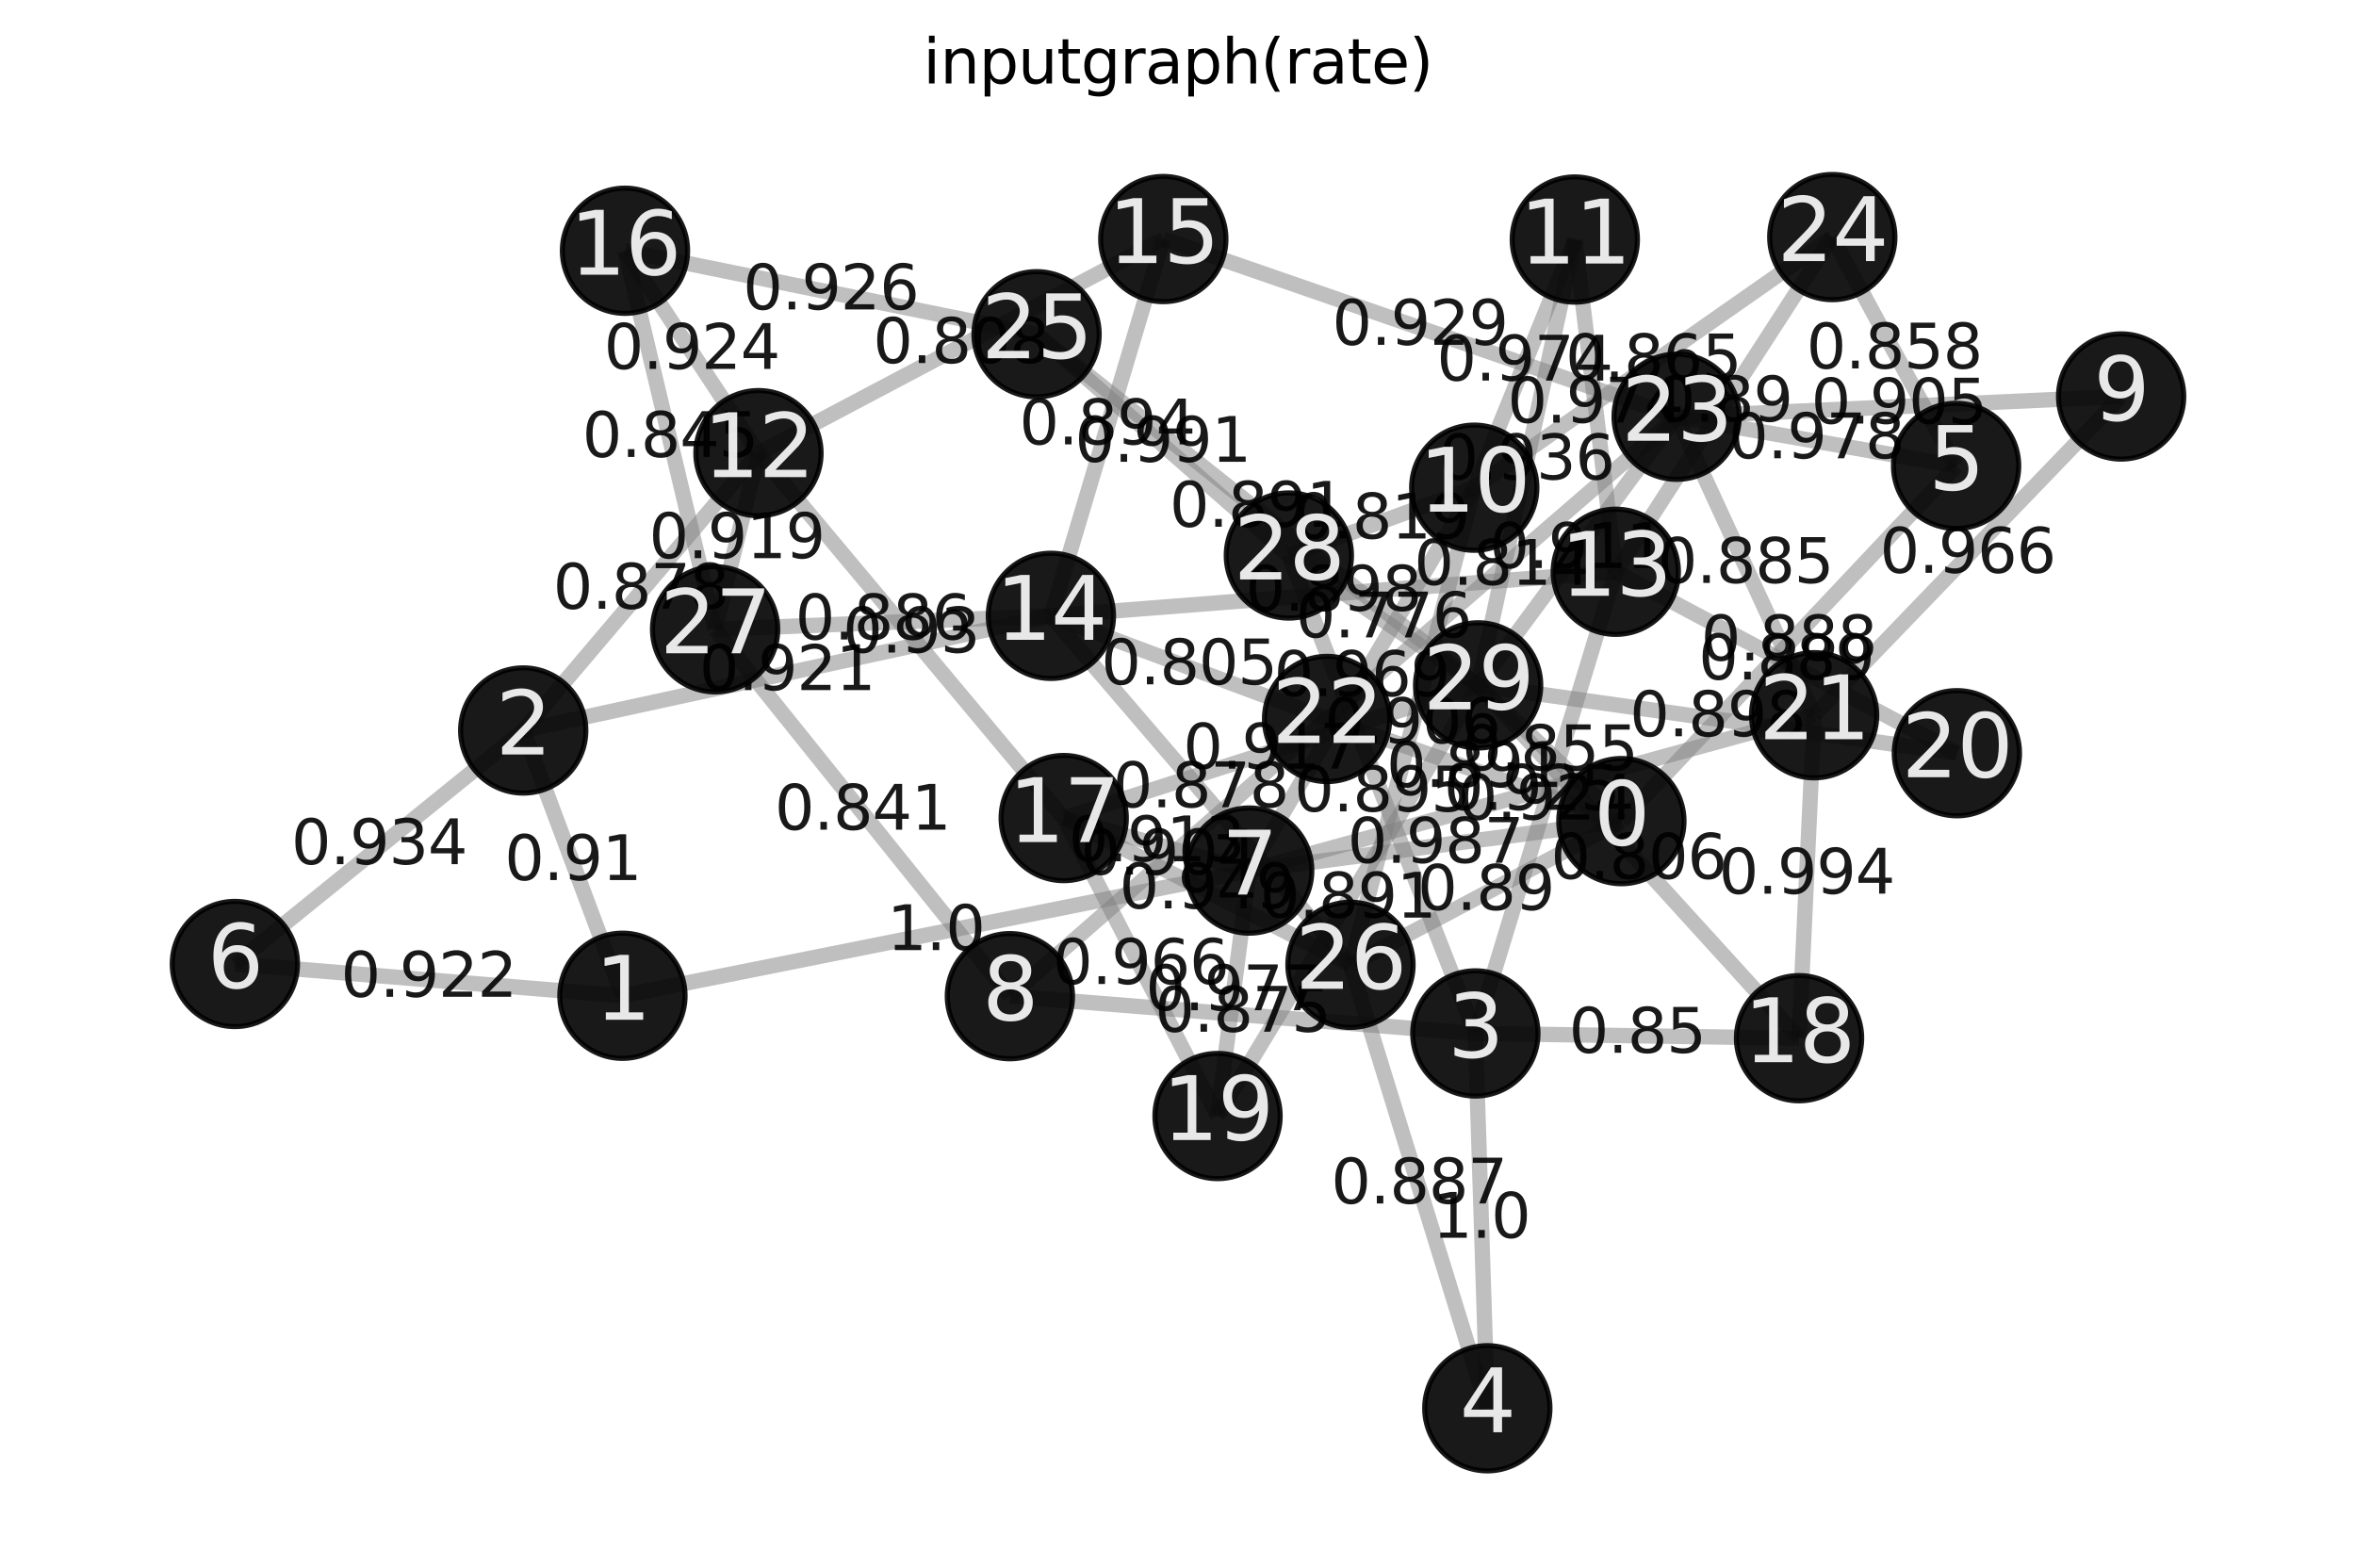 <?xml version="1.0" encoding="utf-8" standalone="no"?>
<!DOCTYPE svg PUBLIC "-//W3C//DTD SVG 1.1//EN"
  "http://www.w3.org/Graphics/SVG/1.1/DTD/svg11.dtd">
<svg xmlns:xlink="http://www.w3.org/1999/xlink" width="460.8pt" height="306.718pt" viewBox="0 0 460.8 306.718" xmlns="http://www.w3.org/2000/svg" version="1.1">
 <defs>
  <style type="text/css">*{stroke-linejoin: round; stroke-linecap: butt}</style>
 </defs>
 <g id="figure_1">
  <g id="patch_1">
   <path d="M 0 306.718 
L 460.8 306.718 
L 460.8 0 
L 0 0 
z
" style="fill: #ffffff"/>
  </g>
  <g id="axes_1">
   <g id="patch_2">
    <path d="M 7.2 299.518 
L 453.6 299.518 
L 453.6 22.318 
L 7.2 22.318 
z
" style="fill: #ffffff"/>
   </g>
   <g id="LineCollection_1">
    <path d="M 317.12 160.615 
L 289.102 134.063 
" clip-path="url(#p6e1fc7f00f)" style="fill: none; stroke: #808080; stroke-opacity: 0.5; stroke-width: 3"/>
    <path d="M 317.12 160.615 
L 244.328 170.287 
" clip-path="url(#p6e1fc7f00f)" style="fill: none; stroke: #808080; stroke-opacity: 0.5; stroke-width: 3"/>
    <path d="M 317.12 160.615 
L 259.557 140.631 
" clip-path="url(#p6e1fc7f00f)" style="fill: none; stroke: #808080; stroke-opacity: 0.5; stroke-width: 3"/>
    <path d="M 317.12 160.615 
L 264.134 188.724 
" clip-path="url(#p6e1fc7f00f)" style="fill: none; stroke: #808080; stroke-opacity: 0.5; stroke-width: 3"/>
    <path d="M 317.12 160.615 
L 382.586 91.135 
" clip-path="url(#p6e1fc7f00f)" style="fill: none; stroke: #808080; stroke-opacity: 0.5; stroke-width: 3"/>
    <path d="M 121.739 194.775 
L 102.335 142.885 
" clip-path="url(#p6e1fc7f00f)" style="fill: none; stroke: #808080; stroke-opacity: 0.5; stroke-width: 3"/>
    <path d="M 121.739 194.775 
L 45.937 188.56 
" clip-path="url(#p6e1fc7f00f)" style="fill: none; stroke: #808080; stroke-opacity: 0.5; stroke-width: 3"/>
    <path d="M 121.739 194.775 
L 244.328 170.287 
" clip-path="url(#p6e1fc7f00f)" style="fill: none; stroke: #808080; stroke-opacity: 0.5; stroke-width: 3"/>
    <path d="M 102.335 142.885 
L 205.541 120.462 
" clip-path="url(#p6e1fc7f00f)" style="fill: none; stroke: #808080; stroke-opacity: 0.5; stroke-width: 3"/>
    <path d="M 102.335 142.885 
L 148.344 88.638 
" clip-path="url(#p6e1fc7f00f)" style="fill: none; stroke: #808080; stroke-opacity: 0.5; stroke-width: 3"/>
    <path d="M 102.335 142.885 
L 45.937 188.56 
" clip-path="url(#p6e1fc7f00f)" style="fill: none; stroke: #808080; stroke-opacity: 0.5; stroke-width: 3"/>
    <path d="M 288.558 202.145 
L 252.083 108.658 
" clip-path="url(#p6e1fc7f00f)" style="fill: none; stroke: #808080; stroke-opacity: 0.5; stroke-width: 3"/>
    <path d="M 288.558 202.145 
L 351.869 203.077 
" clip-path="url(#p6e1fc7f00f)" style="fill: none; stroke: #808080; stroke-opacity: 0.5; stroke-width: 3"/>
    <path d="M 288.558 202.145 
L 197.52 194.857 
" clip-path="url(#p6e1fc7f00f)" style="fill: none; stroke: #808080; stroke-opacity: 0.5; stroke-width: 3"/>
    <path d="M 288.558 202.145 
L 290.899 275.464 
" clip-path="url(#p6e1fc7f00f)" style="fill: none; stroke: #808080; stroke-opacity: 0.5; stroke-width: 3"/>
    <path d="M 288.558 202.145 
L 316.023 111.844 
" clip-path="url(#p6e1fc7f00f)" style="fill: none; stroke: #808080; stroke-opacity: 0.5; stroke-width: 3"/>
    <path d="M 290.899 275.464 
L 264.134 188.724 
" clip-path="url(#p6e1fc7f00f)" style="fill: none; stroke: #808080; stroke-opacity: 0.5; stroke-width: 3"/>
    <path d="M 382.586 91.135 
L 358.371 46.373 
" clip-path="url(#p6e1fc7f00f)" style="fill: none; stroke: #808080; stroke-opacity: 0.5; stroke-width: 3"/>
    <path d="M 382.586 91.135 
L 327.926 81.517 
" clip-path="url(#p6e1fc7f00f)" style="fill: none; stroke: #808080; stroke-opacity: 0.5; stroke-width: 3"/>
    <path d="M 244.328 170.287 
L 354.816 139.902 
" clip-path="url(#p6e1fc7f00f)" style="fill: none; stroke: #808080; stroke-opacity: 0.5; stroke-width: 3"/>
    <path d="M 244.328 170.287 
L 238.136 218.302 
" clip-path="url(#p6e1fc7f00f)" style="fill: none; stroke: #808080; stroke-opacity: 0.5; stroke-width: 3"/>
    <path d="M 244.328 170.287 
L 208.047 160.018 
" clip-path="url(#p6e1fc7f00f)" style="fill: none; stroke: #808080; stroke-opacity: 0.5; stroke-width: 3"/>
    <path d="M 244.328 170.287 
L 288.341 95.396 
" clip-path="url(#p6e1fc7f00f)" style="fill: none; stroke: #808080; stroke-opacity: 0.5; stroke-width: 3"/>
    <path d="M 197.52 194.857 
L 139.863 123.092 
" clip-path="url(#p6e1fc7f00f)" style="fill: none; stroke: #808080; stroke-opacity: 0.5; stroke-width: 3"/>
    <path d="M 197.52 194.857 
L 259.557 140.631 
" clip-path="url(#p6e1fc7f00f)" style="fill: none; stroke: #808080; stroke-opacity: 0.5; stroke-width: 3"/>
    <path d="M 414.863 77.554 
L 327.926 81.517 
" clip-path="url(#p6e1fc7f00f)" style="fill: none; stroke: #808080; stroke-opacity: 0.5; stroke-width: 3"/>
    <path d="M 414.863 77.554 
L 354.816 139.902 
" clip-path="url(#p6e1fc7f00f)" style="fill: none; stroke: #808080; stroke-opacity: 0.5; stroke-width: 3"/>
    <path d="M 288.341 95.396 
L 308.012 46.856 
" clip-path="url(#p6e1fc7f00f)" style="fill: none; stroke: #808080; stroke-opacity: 0.5; stroke-width: 3"/>
    <path d="M 288.341 95.396 
L 358.371 46.373 
" clip-path="url(#p6e1fc7f00f)" style="fill: none; stroke: #808080; stroke-opacity: 0.5; stroke-width: 3"/>
    <path d="M 288.341 95.396 
L 264.134 188.724 
" clip-path="url(#p6e1fc7f00f)" style="fill: none; stroke: #808080; stroke-opacity: 0.5; stroke-width: 3"/>
    <path d="M 288.341 95.396 
L 252.083 108.658 
" clip-path="url(#p6e1fc7f00f)" style="fill: none; stroke: #808080; stroke-opacity: 0.5; stroke-width: 3"/>
    <path d="M 308.012 46.856 
L 316.023 111.844 
" clip-path="url(#p6e1fc7f00f)" style="fill: none; stroke: #808080; stroke-opacity: 0.5; stroke-width: 3"/>
    <path d="M 308.012 46.856 
L 289.102 134.063 
" clip-path="url(#p6e1fc7f00f)" style="fill: none; stroke: #808080; stroke-opacity: 0.5; stroke-width: 3"/>
    <path d="M 148.344 88.638 
L 122.236 49.047 
" clip-path="url(#p6e1fc7f00f)" style="fill: none; stroke: #808080; stroke-opacity: 0.5; stroke-width: 3"/>
    <path d="M 148.344 88.638 
L 208.047 160.018 
" clip-path="url(#p6e1fc7f00f)" style="fill: none; stroke: #808080; stroke-opacity: 0.5; stroke-width: 3"/>
    <path d="M 148.344 88.638 
L 227.526 46.759 
" clip-path="url(#p6e1fc7f00f)" style="fill: none; stroke: #808080; stroke-opacity: 0.5; stroke-width: 3"/>
    <path d="M 148.344 88.638 
L 139.863 123.092 
" clip-path="url(#p6e1fc7f00f)" style="fill: none; stroke: #808080; stroke-opacity: 0.5; stroke-width: 3"/>
    <path d="M 316.023 111.844 
L 205.541 120.462 
" clip-path="url(#p6e1fc7f00f)" style="fill: none; stroke: #808080; stroke-opacity: 0.5; stroke-width: 3"/>
    <path d="M 316.023 111.844 
L 358.371 46.373 
" clip-path="url(#p6e1fc7f00f)" style="fill: none; stroke: #808080; stroke-opacity: 0.5; stroke-width: 3"/>
    <path d="M 316.023 111.844 
L 382.738 147.332 
" clip-path="url(#p6e1fc7f00f)" style="fill: none; stroke: #808080; stroke-opacity: 0.5; stroke-width: 3"/>
    <path d="M 205.541 120.462 
L 227.526 46.759 
" clip-path="url(#p6e1fc7f00f)" style="fill: none; stroke: #808080; stroke-opacity: 0.5; stroke-width: 3"/>
    <path d="M 205.541 120.462 
L 139.863 123.092 
" clip-path="url(#p6e1fc7f00f)" style="fill: none; stroke: #808080; stroke-opacity: 0.5; stroke-width: 3"/>
    <path d="M 205.541 120.462 
L 264.134 188.724 
" clip-path="url(#p6e1fc7f00f)" style="fill: none; stroke: #808080; stroke-opacity: 0.5; stroke-width: 3"/>
    <path d="M 205.541 120.462 
L 259.557 140.631 
" clip-path="url(#p6e1fc7f00f)" style="fill: none; stroke: #808080; stroke-opacity: 0.5; stroke-width: 3"/>
    <path d="M 227.526 46.759 
L 327.926 81.517 
" clip-path="url(#p6e1fc7f00f)" style="fill: none; stroke: #808080; stroke-opacity: 0.5; stroke-width: 3"/>
    <path d="M 122.236 49.047 
L 139.863 123.092 
" clip-path="url(#p6e1fc7f00f)" style="fill: none; stroke: #808080; stroke-opacity: 0.5; stroke-width: 3"/>
    <path d="M 122.236 49.047 
L 202.736 65.38 
" clip-path="url(#p6e1fc7f00f)" style="fill: none; stroke: #808080; stroke-opacity: 0.5; stroke-width: 3"/>
    <path d="M 208.047 160.018 
L 238.136 218.302 
" clip-path="url(#p6e1fc7f00f)" style="fill: none; stroke: #808080; stroke-opacity: 0.5; stroke-width: 3"/>
    <path d="M 208.047 160.018 
L 289.102 134.063 
" clip-path="url(#p6e1fc7f00f)" style="fill: none; stroke: #808080; stroke-opacity: 0.5; stroke-width: 3"/>
    <path d="M 208.047 160.018 
L 264.134 188.724 
" clip-path="url(#p6e1fc7f00f)" style="fill: none; stroke: #808080; stroke-opacity: 0.5; stroke-width: 3"/>
    <path d="M 351.869 203.077 
L 354.816 139.902 
" clip-path="url(#p6e1fc7f00f)" style="fill: none; stroke: #808080; stroke-opacity: 0.5; stroke-width: 3"/>
    <path d="M 351.869 203.077 
L 289.102 134.063 
" clip-path="url(#p6e1fc7f00f)" style="fill: none; stroke: #808080; stroke-opacity: 0.5; stroke-width: 3"/>
    <path d="M 238.136 218.302 
L 289.102 134.063 
" clip-path="url(#p6e1fc7f00f)" style="fill: none; stroke: #808080; stroke-opacity: 0.5; stroke-width: 3"/>
    <path d="M 382.738 147.332 
L 289.102 134.063 
" clip-path="url(#p6e1fc7f00f)" style="fill: none; stroke: #808080; stroke-opacity: 0.5; stroke-width: 3"/>
    <path d="M 354.816 139.902 
L 327.926 81.517 
" clip-path="url(#p6e1fc7f00f)" style="fill: none; stroke: #808080; stroke-opacity: 0.5; stroke-width: 3"/>
    <path d="M 259.557 140.631 
L 327.926 81.517 
" clip-path="url(#p6e1fc7f00f)" style="fill: none; stroke: #808080; stroke-opacity: 0.5; stroke-width: 3"/>
    <path d="M 327.926 81.517 
L 289.102 134.063 
" clip-path="url(#p6e1fc7f00f)" style="fill: none; stroke: #808080; stroke-opacity: 0.5; stroke-width: 3"/>
    <path d="M 202.736 65.38 
L 252.083 108.658 
" clip-path="url(#p6e1fc7f00f)" style="fill: none; stroke: #808080; stroke-opacity: 0.5; stroke-width: 3"/>
    <path d="M 202.736 65.38 
L 289.102 134.063 
" clip-path="url(#p6e1fc7f00f)" style="fill: none; stroke: #808080; stroke-opacity: 0.5; stroke-width: 3"/>
    <path d="M 252.083 108.658 
L 289.102 134.063 
" clip-path="url(#p6e1fc7f00f)" style="fill: none; stroke: #808080; stroke-opacity: 0.5; stroke-width: 3"/>
   </g>
   <g id="text_1">
    <g id="patch_3">
     <path d="M 281.974 157.106 
L 324.248 157.106 
L 324.248 137.573 
L 281.974 137.573 
L 281.974 157.106 
z
" clip-path="url(#p6e1fc7f00f)" style="fill: none"/>
    </g>
    <g clip-path="url(#p6e1fc7f00f)">
     <!-- 0.855 -->
     <g style="opacity: 0.9" transform="translate(285.934 150.651) scale(0.12 -0.12)">
      <defs>
       <path id="DejaVuSans-30" d="M 2034 4250 
Q 1547 4250 1301 3770 
Q 1056 3291 1056 2328 
Q 1056 1369 1301 889 
Q 1547 409 2034 409 
Q 2525 409 2770 889 
Q 3016 1369 3016 2328 
Q 3016 3291 2770 3770 
Q 2525 4250 2034 4250 
z
M 2034 4750 
Q 2819 4750 3233 4129 
Q 3647 3509 3647 2328 
Q 3647 1150 3233 529 
Q 2819 -91 2034 -91 
Q 1250 -91 836 529 
Q 422 1150 422 2328 
Q 422 3509 836 4129 
Q 1250 4750 2034 4750 
z
" transform="scale(0.016)"/>
       <path id="DejaVuSans-2e" d="M 684 794 
L 1344 794 
L 1344 0 
L 684 0 
L 684 794 
z
" transform="scale(0.016)"/>
       <path id="DejaVuSans-38" d="M 2034 2216 
Q 1584 2216 1326 1975 
Q 1069 1734 1069 1313 
Q 1069 891 1326 650 
Q 1584 409 2034 409 
Q 2484 409 2743 651 
Q 3003 894 3003 1313 
Q 3003 1734 2745 1975 
Q 2488 2216 2034 2216 
z
M 1403 2484 
Q 997 2584 770 2862 
Q 544 3141 544 3541 
Q 544 4100 942 4425 
Q 1341 4750 2034 4750 
Q 2731 4750 3128 4425 
Q 3525 4100 3525 3541 
Q 3525 3141 3298 2862 
Q 3072 2584 2669 2484 
Q 3125 2378 3379 2068 
Q 3634 1759 3634 1313 
Q 3634 634 3220 271 
Q 2806 -91 2034 -91 
Q 1263 -91 848 271 
Q 434 634 434 1313 
Q 434 1759 690 2068 
Q 947 2378 1403 2484 
z
M 1172 3481 
Q 1172 3119 1398 2916 
Q 1625 2713 2034 2713 
Q 2441 2713 2670 2916 
Q 2900 3119 2900 3481 
Q 2900 3844 2670 4047 
Q 2441 4250 2034 4250 
Q 1625 4250 1398 4047 
Q 1172 3844 1172 3481 
z
" transform="scale(0.016)"/>
       <path id="DejaVuSans-35" d="M 691 4666 
L 3169 4666 
L 3169 4134 
L 1269 4134 
L 1269 2991 
Q 1406 3038 1543 3061 
Q 1681 3084 1819 3084 
Q 2600 3084 3056 2656 
Q 3513 2228 3513 1497 
Q 3513 744 3044 326 
Q 2575 -91 1722 -91 
Q 1428 -91 1123 -41 
Q 819 9 494 109 
L 494 744 
Q 775 591 1075 516 
Q 1375 441 1709 441 
Q 2250 441 2565 725 
Q 2881 1009 2881 1497 
Q 2881 1984 2565 2268 
Q 2250 2553 1709 2553 
Q 1456 2553 1204 2497 
Q 953 2441 691 2322 
L 691 4666 
z
" transform="scale(0.016)"/>
      </defs>
      <use xlink:href="#DejaVuSans-30"/>
      <use xlink:href="#DejaVuSans-2e" x="63.623"/>
      <use xlink:href="#DejaVuSans-38" x="95.41"/>
      <use xlink:href="#DejaVuSans-35" x="159.033"/>
      <use xlink:href="#DejaVuSans-35" x="222.656"/>
     </g>
    </g>
   </g>
   <g id="text_2">
    <g id="patch_4">
     <path d="M 259.587 175.218 
L 301.861 175.218 
L 301.861 155.684 
L 259.587 155.684 
L 259.587 175.218 
z
" clip-path="url(#p6e1fc7f00f)" style="fill: none"/>
    </g>
    <g clip-path="url(#p6e1fc7f00f)">
     <!-- 0.987 -->
     <g style="opacity: 0.9" transform="translate(263.547 168.763) scale(0.12 -0.12)">
      <defs>
       <path id="DejaVuSans-39" d="M 703 97 
L 703 672 
Q 941 559 1184 500 
Q 1428 441 1663 441 
Q 2288 441 2617 861 
Q 2947 1281 2994 2138 
Q 2813 1869 2534 1725 
Q 2256 1581 1919 1581 
Q 1219 1581 811 2004 
Q 403 2428 403 3163 
Q 403 3881 828 4315 
Q 1253 4750 1959 4750 
Q 2769 4750 3195 4129 
Q 3622 3509 3622 2328 
Q 3622 1225 3098 567 
Q 2575 -91 1691 -91 
Q 1453 -91 1209 -44 
Q 966 3 703 97 
z
M 1959 2075 
Q 2384 2075 2632 2365 
Q 2881 2656 2881 3163 
Q 2881 3666 2632 3958 
Q 2384 4250 1959 4250 
Q 1534 4250 1286 3958 
Q 1038 3666 1038 3163 
Q 1038 2656 1286 2365 
Q 1534 2075 1959 2075 
z
" transform="scale(0.016)"/>
       <path id="DejaVuSans-37" d="M 525 4666 
L 3525 4666 
L 3525 4397 
L 1831 0 
L 1172 0 
L 2766 4134 
L 525 4134 
L 525 4666 
z
" transform="scale(0.016)"/>
      </defs>
      <use xlink:href="#DejaVuSans-30"/>
      <use xlink:href="#DejaVuSans-2e" x="63.623"/>
      <use xlink:href="#DejaVuSans-39" x="95.41"/>
      <use xlink:href="#DejaVuSans-38" x="159.033"/>
      <use xlink:href="#DejaVuSans-37" x="222.656"/>
     </g>
    </g>
   </g>
   <g id="text_3">
    <g id="patch_5">
     <path d="M 267.202 160.39 
L 309.476 160.39 
L 309.476 140.857 
L 267.202 140.857 
L 267.202 160.39 
z
" clip-path="url(#p6e1fc7f00f)" style="fill: none"/>
    </g>
    <g clip-path="url(#p6e1fc7f00f)">
     <!-- 0.891 -->
     <g style="opacity: 0.9" transform="translate(271.162 153.935) scale(0.12 -0.12)">
      <defs>
       <path id="DejaVuSans-31" d="M 794 531 
L 1825 531 
L 1825 4091 
L 703 3866 
L 703 4441 
L 1819 4666 
L 2450 4666 
L 2450 531 
L 3481 531 
L 3481 0 
L 794 0 
L 794 531 
z
" transform="scale(0.016)"/>
      </defs>
      <use xlink:href="#DejaVuSans-30"/>
      <use xlink:href="#DejaVuSans-2e" x="63.623"/>
      <use xlink:href="#DejaVuSans-38" x="95.41"/>
      <use xlink:href="#DejaVuSans-39" x="159.033"/>
      <use xlink:href="#DejaVuSans-31" x="222.656"/>
     </g>
    </g>
   </g>
   <g id="text_4">
    <g id="patch_6">
     <path d="M 273.308 184.436 
L 307.946 184.436 
L 307.946 164.903 
L 273.308 164.903 
L 273.308 184.436 
z
" clip-path="url(#p6e1fc7f00f)" style="fill: none"/>
    </g>
    <g clip-path="url(#p6e1fc7f00f)">
     <!-- 0.89 -->
     <g style="opacity: 0.9" transform="translate(277.268 177.981) scale(0.12 -0.12)">
      <use xlink:href="#DejaVuSans-30"/>
      <use xlink:href="#DejaVuSans-2e" x="63.623"/>
      <use xlink:href="#DejaVuSans-38" x="95.41"/>
      <use xlink:href="#DejaVuSans-39" x="159.033"/>
     </g>
    </g>
   </g>
   <g id="text_5">
    <g id="patch_7">
     <path d="M 328.716 135.642 
L 370.99 135.642 
L 370.99 116.108 
L 328.716 116.108 
L 328.716 135.642 
z
" clip-path="url(#p6e1fc7f00f)" style="fill: none"/>
    </g>
    <g clip-path="url(#p6e1fc7f00f)">
     <!-- 0.888 -->
     <g style="opacity: 0.9" transform="translate(332.676 129.186) scale(0.12 -0.12)">
      <use xlink:href="#DejaVuSans-30"/>
      <use xlink:href="#DejaVuSans-2e" x="63.623"/>
      <use xlink:href="#DejaVuSans-38" x="95.41"/>
      <use xlink:href="#DejaVuSans-38" x="159.033"/>
      <use xlink:href="#DejaVuSans-38" x="222.656"/>
     </g>
    </g>
   </g>
   <g id="text_6">
    <g id="patch_8">
     <path d="M 94.718 178.597 
L 129.356 178.597 
L 129.356 159.063 
L 94.718 159.063 
L 94.718 178.597 
z
" clip-path="url(#p6e1fc7f00f)" style="fill: none"/>
    </g>
    <g clip-path="url(#p6e1fc7f00f)">
     <!-- 0.91 -->
     <g style="opacity: 0.9" transform="translate(98.678 172.141) scale(0.12 -0.12)">
      <use xlink:href="#DejaVuSans-30"/>
      <use xlink:href="#DejaVuSans-2e" x="63.623"/>
      <use xlink:href="#DejaVuSans-39" x="95.41"/>
      <use xlink:href="#DejaVuSans-31" x="159.033"/>
     </g>
    </g>
   </g>
   <g id="text_7">
    <g id="patch_9">
     <path d="M 62.701 201.435 
L 104.975 201.435 
L 104.975 181.901 
L 62.701 181.901 
L 62.701 201.435 
z
" clip-path="url(#p6e1fc7f00f)" style="fill: none"/>
    </g>
    <g clip-path="url(#p6e1fc7f00f)">
     <!-- 0.922 -->
     <g style="opacity: 0.9" transform="translate(66.661 194.979) scale(0.12 -0.12)">
      <defs>
       <path id="DejaVuSans-32" d="M 1228 531 
L 3431 531 
L 3431 0 
L 469 0 
L 469 531 
Q 828 903 1448 1529 
Q 2069 2156 2228 2338 
Q 2531 2678 2651 2914 
Q 2772 3150 2772 3378 
Q 2772 3750 2511 3984 
Q 2250 4219 1831 4219 
Q 1534 4219 1204 4116 
Q 875 4013 500 3803 
L 500 4441 
Q 881 4594 1212 4672 
Q 1544 4750 1819 4750 
Q 2544 4750 2975 4387 
Q 3406 4025 3406 3419 
Q 3406 3131 3298 2873 
Q 3191 2616 2906 2266 
Q 2828 2175 2409 1742 
Q 1991 1309 1228 531 
z
" transform="scale(0.016)"/>
      </defs>
      <use xlink:href="#DejaVuSans-30"/>
      <use xlink:href="#DejaVuSans-2e" x="63.623"/>
      <use xlink:href="#DejaVuSans-39" x="95.41"/>
      <use xlink:href="#DejaVuSans-32" x="159.033"/>
      <use xlink:href="#DejaVuSans-32" x="222.656"/>
     </g>
    </g>
   </g>
   <g id="text_8">
    <g id="patch_10">
     <path d="M 169.532 192.298 
L 196.535 192.298 
L 196.535 172.764 
L 169.532 172.764 
L 169.532 192.298 
z
" clip-path="url(#p6e1fc7f00f)" style="fill: none"/>
    </g>
    <g clip-path="url(#p6e1fc7f00f)">
     <!-- 1.0 -->
     <g style="opacity: 0.9" transform="translate(173.492 185.842) scale(0.12 -0.12)">
      <use xlink:href="#DejaVuSans-31"/>
      <use xlink:href="#DejaVuSans-2e" x="63.623"/>
      <use xlink:href="#DejaVuSans-30" x="95.41"/>
     </g>
    </g>
   </g>
   <g id="text_9">
    <g id="patch_11">
     <path d="M 132.801 141.441 
L 175.075 141.441 
L 175.075 121.907 
L 132.801 121.907 
L 132.801 141.441 
z
" clip-path="url(#p6e1fc7f00f)" style="fill: none"/>
    </g>
    <g clip-path="url(#p6e1fc7f00f)">
     <!-- 0.921 -->
     <g style="opacity: 0.9" transform="translate(136.761 134.985) scale(0.12 -0.12)">
      <use xlink:href="#DejaVuSans-30"/>
      <use xlink:href="#DejaVuSans-2e" x="63.623"/>
      <use xlink:href="#DejaVuSans-39" x="95.41"/>
      <use xlink:href="#DejaVuSans-32" x="159.033"/>
      <use xlink:href="#DejaVuSans-31" x="222.656"/>
     </g>
    </g>
   </g>
   <g id="text_10">
    <g id="patch_12">
     <path d="M 104.203 125.529 
L 146.477 125.529 
L 146.477 105.995 
L 104.203 105.995 
L 104.203 125.529 
z
" clip-path="url(#p6e1fc7f00f)" style="fill: none"/>
    </g>
    <g clip-path="url(#p6e1fc7f00f)">
     <!-- 0.878 -->
     <g style="opacity: 0.9" transform="translate(108.163 119.073) scale(0.12 -0.12)">
      <use xlink:href="#DejaVuSans-30"/>
      <use xlink:href="#DejaVuSans-2e" x="63.623"/>
      <use xlink:href="#DejaVuSans-38" x="95.41"/>
      <use xlink:href="#DejaVuSans-37" x="159.033"/>
      <use xlink:href="#DejaVuSans-38" x="222.656"/>
     </g>
    </g>
   </g>
   <g id="text_11">
    <g id="patch_13">
     <path d="M 52.999 175.49 
L 95.273 175.49 
L 95.273 155.956 
L 52.999 155.956 
L 52.999 175.49 
z
" clip-path="url(#p6e1fc7f00f)" style="fill: none"/>
    </g>
    <g clip-path="url(#p6e1fc7f00f)">
     <!-- 0.934 -->
     <g style="opacity: 0.9" transform="translate(56.959 169.034) scale(0.12 -0.12)">
      <defs>
       <path id="DejaVuSans-33" d="M 2597 2516 
Q 3050 2419 3304 2112 
Q 3559 1806 3559 1356 
Q 3559 666 3084 287 
Q 2609 -91 1734 -91 
Q 1441 -91 1130 -33 
Q 819 25 488 141 
L 488 750 
Q 750 597 1062 519 
Q 1375 441 1716 441 
Q 2309 441 2620 675 
Q 2931 909 2931 1356 
Q 2931 1769 2642 2001 
Q 2353 2234 1838 2234 
L 1294 2234 
L 1294 2753 
L 1863 2753 
Q 2328 2753 2575 2939 
Q 2822 3125 2822 3475 
Q 2822 3834 2567 4026 
Q 2313 4219 1838 4219 
Q 1578 4219 1281 4162 
Q 984 4106 628 3988 
L 628 4550 
Q 988 4650 1302 4700 
Q 1616 4750 1894 4750 
Q 2613 4750 3031 4423 
Q 3450 4097 3450 3541 
Q 3450 3153 3228 2886 
Q 3006 2619 2597 2516 
z
" transform="scale(0.016)"/>
       <path id="DejaVuSans-34" d="M 2419 4116 
L 825 1625 
L 2419 1625 
L 2419 4116 
z
M 2253 4666 
L 3047 4666 
L 3047 1625 
L 3713 1625 
L 3713 1100 
L 3047 1100 
L 3047 0 
L 2419 0 
L 2419 1100 
L 313 1100 
L 313 1709 
L 2253 4666 
z
" transform="scale(0.016)"/>
      </defs>
      <use xlink:href="#DejaVuSans-30"/>
      <use xlink:href="#DejaVuSans-2e" x="63.623"/>
      <use xlink:href="#DejaVuSans-39" x="95.41"/>
      <use xlink:href="#DejaVuSans-33" x="159.033"/>
      <use xlink:href="#DejaVuSans-34" x="222.656"/>
     </g>
    </g>
   </g>
   <g id="text_12">
    <g id="patch_14">
     <path d="M 249.184 165.168 
L 291.458 165.168 
L 291.458 145.634 
L 249.184 145.634 
L 249.184 165.168 
z
" clip-path="url(#p6e1fc7f00f)" style="fill: none"/>
    </g>
    <g clip-path="url(#p6e1fc7f00f)">
     <!-- 0.895 -->
     <g style="opacity: 0.9" transform="translate(253.144 158.713) scale(0.12 -0.12)">
      <use xlink:href="#DejaVuSans-30"/>
      <use xlink:href="#DejaVuSans-2e" x="63.623"/>
      <use xlink:href="#DejaVuSans-38" x="95.41"/>
      <use xlink:href="#DejaVuSans-39" x="159.033"/>
      <use xlink:href="#DejaVuSans-35" x="222.656"/>
     </g>
    </g>
   </g>
   <g id="text_13">
    <g id="patch_15">
     <path d="M 302.894 212.378 
L 337.533 212.378 
L 337.533 192.844 
L 302.894 192.844 
L 302.894 212.378 
z
" clip-path="url(#p6e1fc7f00f)" style="fill: none"/>
    </g>
    <g clip-path="url(#p6e1fc7f00f)">
     <!-- 0.85 -->
     <g style="opacity: 0.9" transform="translate(306.854 205.922) scale(0.12 -0.12)">
      <use xlink:href="#DejaVuSans-30"/>
      <use xlink:href="#DejaVuSans-2e" x="63.623"/>
      <use xlink:href="#DejaVuSans-38" x="95.41"/>
      <use xlink:href="#DejaVuSans-35" x="159.033"/>
     </g>
    </g>
   </g>
   <g id="text_14">
    <g id="patch_16">
     <path d="M 221.902 208.268 
L 264.176 208.268 
L 264.176 188.734 
L 221.902 188.734 
L 221.902 208.268 
z
" clip-path="url(#p6e1fc7f00f)" style="fill: none"/>
    </g>
    <g clip-path="url(#p6e1fc7f00f)">
     <!-- 0.875 -->
     <g style="opacity: 0.9" transform="translate(225.862 201.812) scale(0.12 -0.12)">
      <use xlink:href="#DejaVuSans-30"/>
      <use xlink:href="#DejaVuSans-2e" x="63.623"/>
      <use xlink:href="#DejaVuSans-38" x="95.41"/>
      <use xlink:href="#DejaVuSans-37" x="159.033"/>
      <use xlink:href="#DejaVuSans-35" x="222.656"/>
     </g>
    </g>
   </g>
   <g id="text_15">
    <g id="patch_17">
     <path d="M 276.227 248.571 
L 303.231 248.571 
L 303.231 229.037 
L 276.227 229.037 
L 276.227 248.571 
z
" clip-path="url(#p6e1fc7f00f)" style="fill: none"/>
    </g>
    <g clip-path="url(#p6e1fc7f00f)">
     <!-- 1.0 -->
     <g style="opacity: 0.9" transform="translate(280.187 242.115) scale(0.12 -0.12)">
      <use xlink:href="#DejaVuSans-31"/>
      <use xlink:href="#DejaVuSans-2e" x="63.623"/>
      <use xlink:href="#DejaVuSans-30" x="95.41"/>
     </g>
    </g>
   </g>
   <g id="text_16">
    <g id="patch_18">
     <path d="M 281.154 166.761 
L 323.428 166.761 
L 323.428 147.228 
L 281.154 147.228 
L 281.154 166.761 
z
" clip-path="url(#p6e1fc7f00f)" style="fill: none"/>
    </g>
    <g clip-path="url(#p6e1fc7f00f)">
     <!-- 0.924 -->
     <g style="opacity: 0.9" transform="translate(285.114 160.306) scale(0.12 -0.12)">
      <use xlink:href="#DejaVuSans-30"/>
      <use xlink:href="#DejaVuSans-2e" x="63.623"/>
      <use xlink:href="#DejaVuSans-39" x="95.41"/>
      <use xlink:href="#DejaVuSans-32" x="159.033"/>
      <use xlink:href="#DejaVuSans-34" x="222.656"/>
     </g>
    </g>
   </g>
   <g id="text_17">
    <g id="patch_19">
     <path d="M 256.38 241.861 
L 298.653 241.861 
L 298.653 222.327 
L 256.38 222.327 
L 256.38 241.861 
z
" clip-path="url(#p6e1fc7f00f)" style="fill: none"/>
    </g>
    <g clip-path="url(#p6e1fc7f00f)">
     <!-- 0.887 -->
     <g style="opacity: 0.9" transform="translate(260.34 235.405) scale(0.12 -0.12)">
      <use xlink:href="#DejaVuSans-30"/>
      <use xlink:href="#DejaVuSans-2e" x="63.623"/>
      <use xlink:href="#DejaVuSans-38" x="95.41"/>
      <use xlink:href="#DejaVuSans-38" x="159.033"/>
      <use xlink:href="#DejaVuSans-37" x="222.656"/>
     </g>
    </g>
   </g>
   <g id="text_18">
    <g id="patch_20">
     <path d="M 349.342 78.521 
L 391.616 78.521 
L 391.616 58.987 
L 349.342 58.987 
L 349.342 78.521 
z
" clip-path="url(#p6e1fc7f00f)" style="fill: none"/>
    </g>
    <g clip-path="url(#p6e1fc7f00f)">
     <!-- 0.858 -->
     <g style="opacity: 0.9" transform="translate(353.302 72.065) scale(0.12 -0.12)">
      <use xlink:href="#DejaVuSans-30"/>
      <use xlink:href="#DejaVuSans-2e" x="63.623"/>
      <use xlink:href="#DejaVuSans-38" x="95.41"/>
      <use xlink:href="#DejaVuSans-35" x="159.033"/>
      <use xlink:href="#DejaVuSans-38" x="222.656"/>
     </g>
    </g>
   </g>
   <g id="text_19">
    <g id="patch_21">
     <path d="M 334.119 96.093 
L 376.393 96.093 
L 376.393 76.559 
L 334.119 76.559 
L 334.119 96.093 
z
" clip-path="url(#p6e1fc7f00f)" style="fill: none"/>
    </g>
    <g clip-path="url(#p6e1fc7f00f)">
     <!-- 0.978 -->
     <g style="opacity: 0.9" transform="translate(338.079 89.637) scale(0.12 -0.12)">
      <use xlink:href="#DejaVuSans-30"/>
      <use xlink:href="#DejaVuSans-2e" x="63.623"/>
      <use xlink:href="#DejaVuSans-39" x="95.41"/>
      <use xlink:href="#DejaVuSans-37" x="159.033"/>
      <use xlink:href="#DejaVuSans-38" x="222.656"/>
     </g>
    </g>
   </g>
   <g id="text_20">
    <g id="patch_22">
     <path d="M 278.435 164.862 
L 320.709 164.862 
L 320.709 145.328 
L 278.435 145.328 
L 278.435 164.862 
z
" clip-path="url(#p6e1fc7f00f)" style="fill: none"/>
    </g>
    <g clip-path="url(#p6e1fc7f00f)">
     <!-- 0.925 -->
     <g style="opacity: 0.9" transform="translate(282.395 158.406) scale(0.12 -0.12)">
      <use xlink:href="#DejaVuSans-30"/>
      <use xlink:href="#DejaVuSans-2e" x="63.623"/>
      <use xlink:href="#DejaVuSans-39" x="95.41"/>
      <use xlink:href="#DejaVuSans-32" x="159.033"/>
      <use xlink:href="#DejaVuSans-35" x="222.656"/>
     </g>
    </g>
   </g>
   <g id="text_21">
    <g id="patch_23">
     <path d="M 220.095 204.061 
L 262.369 204.061 
L 262.369 184.527 
L 220.095 184.527 
L 220.095 204.061 
z
" clip-path="url(#p6e1fc7f00f)" style="fill: none"/>
    </g>
    <g clip-path="url(#p6e1fc7f00f)">
     <!-- 0.977 -->
     <g style="opacity: 0.9" transform="translate(224.055 197.606) scale(0.12 -0.12)">
      <use xlink:href="#DejaVuSans-30"/>
      <use xlink:href="#DejaVuSans-2e" x="63.623"/>
      <use xlink:href="#DejaVuSans-39" x="95.41"/>
      <use xlink:href="#DejaVuSans-37" x="159.033"/>
      <use xlink:href="#DejaVuSans-37" x="222.656"/>
     </g>
    </g>
   </g>
   <g id="text_22">
    <g id="patch_24">
     <path d="M 205.051 174.919 
L 247.324 174.919 
L 247.324 155.386 
L 205.051 155.386 
L 205.051 174.919 
z
" clip-path="url(#p6e1fc7f00f)" style="fill: none"/>
    </g>
    <g clip-path="url(#p6e1fc7f00f)">
     <!-- 0.913 -->
     <g style="opacity: 0.9" transform="translate(209.011 168.464) scale(0.12 -0.12)">
      <use xlink:href="#DejaVuSans-30"/>
      <use xlink:href="#DejaVuSans-2e" x="63.623"/>
      <use xlink:href="#DejaVuSans-39" x="95.41"/>
      <use xlink:href="#DejaVuSans-31" x="159.033"/>
      <use xlink:href="#DejaVuSans-33" x="222.656"/>
     </g>
    </g>
   </g>
   <g id="text_23">
    <g id="patch_25">
     <path d="M 245.198 142.608 
L 287.471 142.608 
L 287.471 123.075 
L 245.198 123.075 
L 245.198 142.608 
z
" clip-path="url(#p6e1fc7f00f)" style="fill: none"/>
    </g>
    <g clip-path="url(#p6e1fc7f00f)">
     <!-- 0.969 -->
     <g style="opacity: 0.9" transform="translate(249.158 136.153) scale(0.12 -0.12)">
      <defs>
       <path id="DejaVuSans-36" d="M 2113 2584 
Q 1688 2584 1439 2293 
Q 1191 2003 1191 1497 
Q 1191 994 1439 701 
Q 1688 409 2113 409 
Q 2538 409 2786 701 
Q 3034 994 3034 1497 
Q 3034 2003 2786 2293 
Q 2538 2584 2113 2584 
z
M 3366 4563 
L 3366 3988 
Q 3128 4100 2886 4159 
Q 2644 4219 2406 4219 
Q 1781 4219 1451 3797 
Q 1122 3375 1075 2522 
Q 1259 2794 1537 2939 
Q 1816 3084 2150 3084 
Q 2853 3084 3261 2657 
Q 3669 2231 3669 1497 
Q 3669 778 3244 343 
Q 2819 -91 2113 -91 
Q 1303 -91 875 529 
Q 447 1150 447 2328 
Q 447 3434 972 4092 
Q 1497 4750 2381 4750 
Q 2619 4750 2861 4703 
Q 3103 4656 3366 4563 
z
" transform="scale(0.016)"/>
      </defs>
      <use xlink:href="#DejaVuSans-30"/>
      <use xlink:href="#DejaVuSans-2e" x="63.623"/>
      <use xlink:href="#DejaVuSans-39" x="95.41"/>
      <use xlink:href="#DejaVuSans-36" x="159.033"/>
      <use xlink:href="#DejaVuSans-39" x="222.656"/>
     </g>
    </g>
   </g>
   <g id="text_24">
    <g id="patch_26">
     <path d="M 147.555 168.741 
L 189.828 168.741 
L 189.828 149.208 
L 147.555 149.208 
L 147.555 168.741 
z
" clip-path="url(#p6e1fc7f00f)" style="fill: none"/>
    </g>
    <g clip-path="url(#p6e1fc7f00f)">
     <!-- 0.841 -->
     <g style="opacity: 0.9" transform="translate(151.515 162.286) scale(0.12 -0.12)">
      <use xlink:href="#DejaVuSans-30"/>
      <use xlink:href="#DejaVuSans-2e" x="63.623"/>
      <use xlink:href="#DejaVuSans-38" x="95.41"/>
      <use xlink:href="#DejaVuSans-34" x="159.033"/>
      <use xlink:href="#DejaVuSans-31" x="222.656"/>
     </g>
    </g>
   </g>
   <g id="text_25">
    <g id="patch_27">
     <path d="M 207.402 177.511 
L 249.676 177.511 
L 249.676 157.977 
L 207.402 157.977 
L 207.402 177.511 
z
" clip-path="url(#p6e1fc7f00f)" style="fill: none"/>
    </g>
    <g clip-path="url(#p6e1fc7f00f)">
     <!-- 0.904 -->
     <g style="opacity: 0.9" transform="translate(211.362 171.055) scale(0.12 -0.12)">
      <use xlink:href="#DejaVuSans-30"/>
      <use xlink:href="#DejaVuSans-2e" x="63.623"/>
      <use xlink:href="#DejaVuSans-39" x="95.41"/>
      <use xlink:href="#DejaVuSans-30" x="159.033"/>
      <use xlink:href="#DejaVuSans-34" x="222.656"/>
     </g>
    </g>
   </g>
   <g id="text_26">
    <g id="patch_28">
     <path d="M 350.258 89.302 
L 392.531 89.302 
L 392.531 69.769 
L 350.258 69.769 
L 350.258 89.302 
z
" clip-path="url(#p6e1fc7f00f)" style="fill: none"/>
    </g>
    <g clip-path="url(#p6e1fc7f00f)">
     <!-- 0.905 -->
     <g style="opacity: 0.9" transform="translate(354.218 82.847) scale(0.12 -0.12)">
      <use xlink:href="#DejaVuSans-30"/>
      <use xlink:href="#DejaVuSans-2e" x="63.623"/>
      <use xlink:href="#DejaVuSans-39" x="95.41"/>
      <use xlink:href="#DejaVuSans-30" x="159.033"/>
      <use xlink:href="#DejaVuSans-35" x="222.656"/>
     </g>
    </g>
   </g>
   <g id="text_27">
    <g id="patch_29">
     <path d="M 363.702 118.495 
L 405.976 118.495 
L 405.976 98.961 
L 363.702 98.961 
L 363.702 118.495 
z
" clip-path="url(#p6e1fc7f00f)" style="fill: none"/>
    </g>
    <g clip-path="url(#p6e1fc7f00f)">
     <!-- 0.966 -->
     <g style="opacity: 0.9" transform="translate(367.662 112.04) scale(0.12 -0.12)">
      <use xlink:href="#DejaVuSans-30"/>
      <use xlink:href="#DejaVuSans-2e" x="63.623"/>
      <use xlink:href="#DejaVuSans-39" x="95.41"/>
      <use xlink:href="#DejaVuSans-36" x="159.033"/>
      <use xlink:href="#DejaVuSans-36" x="222.656"/>
     </g>
    </g>
   </g>
   <g id="text_28">
    <g id="patch_30">
     <path d="M 277.04 80.892 
L 319.313 80.892 
L 319.313 61.359 
L 277.04 61.359 
L 277.04 80.892 
z
" clip-path="url(#p6e1fc7f00f)" style="fill: none"/>
    </g>
    <g clip-path="url(#p6e1fc7f00f)">
     <!-- 0.974 -->
     <g style="opacity: 0.9" transform="translate(281 74.437) scale(0.12 -0.12)">
      <use xlink:href="#DejaVuSans-30"/>
      <use xlink:href="#DejaVuSans-2e" x="63.623"/>
      <use xlink:href="#DejaVuSans-39" x="95.41"/>
      <use xlink:href="#DejaVuSans-37" x="159.033"/>
      <use xlink:href="#DejaVuSans-34" x="222.656"/>
     </g>
    </g>
   </g>
   <g id="text_29">
    <g id="patch_31">
     <path d="M 302.219 80.651 
L 344.493 80.651 
L 344.493 61.117 
L 302.219 61.117 
L 302.219 80.651 
z
" clip-path="url(#p6e1fc7f00f)" style="fill: none"/>
    </g>
    <g clip-path="url(#p6e1fc7f00f)">
     <!-- 0.865 -->
     <g style="opacity: 0.9" transform="translate(306.179 74.195) scale(0.12 -0.12)">
      <use xlink:href="#DejaVuSans-30"/>
      <use xlink:href="#DejaVuSans-2e" x="63.623"/>
      <use xlink:href="#DejaVuSans-38" x="95.41"/>
      <use xlink:href="#DejaVuSans-36" x="159.033"/>
      <use xlink:href="#DejaVuSans-35" x="222.656"/>
     </g>
    </g>
   </g>
   <g id="text_30">
    <g id="patch_32">
     <path d="M 255.101 151.827 
L 297.374 151.827 
L 297.374 132.293 
L 255.101 132.293 
L 255.101 151.827 
z
" clip-path="url(#p6e1fc7f00f)" style="fill: none"/>
    </g>
    <g clip-path="url(#p6e1fc7f00f)">
     <!-- 0.906 -->
     <g style="opacity: 0.9" transform="translate(259.061 145.371) scale(0.12 -0.12)">
      <use xlink:href="#DejaVuSans-30"/>
      <use xlink:href="#DejaVuSans-2e" x="63.623"/>
      <use xlink:href="#DejaVuSans-39" x="95.41"/>
      <use xlink:href="#DejaVuSans-30" x="159.033"/>
      <use xlink:href="#DejaVuSans-36" x="222.656"/>
     </g>
    </g>
   </g>
   <g id="text_31">
    <g id="patch_33">
     <path d="M 249.075 111.794 
L 291.349 111.794 
L 291.349 92.26 
L 249.075 92.26 
L 249.075 111.794 
z
" clip-path="url(#p6e1fc7f00f)" style="fill: none"/>
    </g>
    <g clip-path="url(#p6e1fc7f00f)">
     <!-- 0.819 -->
     <g style="opacity: 0.9" transform="translate(253.035 105.338) scale(0.12 -0.12)">
      <use xlink:href="#DejaVuSans-30"/>
      <use xlink:href="#DejaVuSans-2e" x="63.623"/>
      <use xlink:href="#DejaVuSans-38" x="95.41"/>
      <use xlink:href="#DejaVuSans-31" x="159.033"/>
      <use xlink:href="#DejaVuSans-39" x="222.656"/>
     </g>
    </g>
   </g>
   <g id="text_32">
    <g id="patch_34">
     <path d="M 290.881 89.117 
L 333.154 89.117 
L 333.154 69.583 
L 290.881 69.583 
L 290.881 89.117 
z
" clip-path="url(#p6e1fc7f00f)" style="fill: none"/>
    </g>
    <g clip-path="url(#p6e1fc7f00f)">
     <!-- 0.974 -->
     <g style="opacity: 0.9" transform="translate(294.841 82.661) scale(0.12 -0.12)">
      <use xlink:href="#DejaVuSans-30"/>
      <use xlink:href="#DejaVuSans-2e" x="63.623"/>
      <use xlink:href="#DejaVuSans-39" x="95.41"/>
      <use xlink:href="#DejaVuSans-37" x="159.033"/>
      <use xlink:href="#DejaVuSans-34" x="222.656"/>
     </g>
    </g>
   </g>
   <g id="text_33">
    <g id="patch_35">
     <path d="M 277.42 100.226 
L 319.694 100.226 
L 319.694 80.693 
L 277.42 80.693 
L 277.42 100.226 
z
" clip-path="url(#p6e1fc7f00f)" style="fill: none"/>
    </g>
    <g clip-path="url(#p6e1fc7f00f)">
     <!-- 0.936 -->
     <g style="opacity: 0.9" transform="translate(281.38 93.771) scale(0.12 -0.12)">
      <use xlink:href="#DejaVuSans-30"/>
      <use xlink:href="#DejaVuSans-2e" x="63.623"/>
      <use xlink:href="#DejaVuSans-39" x="95.41"/>
      <use xlink:href="#DejaVuSans-33" x="159.033"/>
      <use xlink:href="#DejaVuSans-36" x="222.656"/>
     </g>
    </g>
   </g>
   <g id="text_34">
    <g id="patch_36">
     <path d="M 114.153 78.61 
L 156.427 78.61 
L 156.427 59.076 
L 114.153 59.076 
L 114.153 78.61 
z
" clip-path="url(#p6e1fc7f00f)" style="fill: none"/>
    </g>
    <g clip-path="url(#p6e1fc7f00f)">
     <!-- 0.924 -->
     <g style="opacity: 0.9" transform="translate(118.113 72.154) scale(0.12 -0.12)">
      <use xlink:href="#DejaVuSans-30"/>
      <use xlink:href="#DejaVuSans-2e" x="63.623"/>
      <use xlink:href="#DejaVuSans-39" x="95.41"/>
      <use xlink:href="#DejaVuSans-32" x="159.033"/>
      <use xlink:href="#DejaVuSans-34" x="222.656"/>
     </g>
    </g>
   </g>
   <g id="text_35">
    <g id="patch_37">
     <path d="M 160.876 134.095 
L 195.515 134.095 
L 195.515 114.561 
L 160.876 114.561 
L 160.876 134.095 
z
" clip-path="url(#p6e1fc7f00f)" style="fill: none"/>
    </g>
    <g clip-path="url(#p6e1fc7f00f)">
     <!-- 0.93 -->
     <g style="opacity: 0.9" transform="translate(164.836 127.639) scale(0.12 -0.12)">
      <use xlink:href="#DejaVuSans-30"/>
      <use xlink:href="#DejaVuSans-2e" x="63.623"/>
      <use xlink:href="#DejaVuSans-39" x="95.41"/>
      <use xlink:href="#DejaVuSans-33" x="159.033"/>
     </g>
    </g>
   </g>
   <g id="text_36">
    <g id="patch_38">
     <path d="M 166.798 77.466 
L 209.072 77.466 
L 209.072 57.932 
L 166.798 57.932 
L 166.798 77.466 
z
" clip-path="url(#p6e1fc7f00f)" style="fill: none"/>
    </g>
    <g clip-path="url(#p6e1fc7f00f)">
     <!-- 0.808 -->
     <g style="opacity: 0.9" transform="translate(170.758 71.01) scale(0.12 -0.12)">
      <use xlink:href="#DejaVuSans-30"/>
      <use xlink:href="#DejaVuSans-2e" x="63.623"/>
      <use xlink:href="#DejaVuSans-38" x="95.41"/>
      <use xlink:href="#DejaVuSans-30" x="159.033"/>
      <use xlink:href="#DejaVuSans-38" x="222.656"/>
     </g>
    </g>
   </g>
   <g id="text_37">
    <g id="patch_39">
     <path d="M 122.967 115.632 
L 165.241 115.632 
L 165.241 96.098 
L 122.967 96.098 
L 122.967 115.632 
z
" clip-path="url(#p6e1fc7f00f)" style="fill: none"/>
    </g>
    <g clip-path="url(#p6e1fc7f00f)">
     <!-- 0.919 -->
     <g style="opacity: 0.9" transform="translate(126.927 109.177) scale(0.12 -0.12)">
      <use xlink:href="#DejaVuSans-30"/>
      <use xlink:href="#DejaVuSans-2e" x="63.623"/>
      <use xlink:href="#DejaVuSans-39" x="95.41"/>
      <use xlink:href="#DejaVuSans-31" x="159.033"/>
      <use xlink:href="#DejaVuSans-39" x="222.656"/>
     </g>
    </g>
   </g>
   <g id="text_38">
    <g id="patch_40">
     <path d="M 239.645 125.92 
L 281.919 125.92 
L 281.919 106.386 
L 239.645 106.386 
L 239.645 125.92 
z
" clip-path="url(#p6e1fc7f00f)" style="fill: none"/>
    </g>
    <g clip-path="url(#p6e1fc7f00f)">
     <!-- 0.898 -->
     <g style="opacity: 0.9" transform="translate(243.605 119.464) scale(0.12 -0.12)">
      <use xlink:href="#DejaVuSans-30"/>
      <use xlink:href="#DejaVuSans-2e" x="63.623"/>
      <use xlink:href="#DejaVuSans-38" x="95.41"/>
      <use xlink:href="#DejaVuSans-39" x="159.033"/>
      <use xlink:href="#DejaVuSans-38" x="222.656"/>
     </g>
    </g>
   </g>
   <g id="text_39">
    <g id="patch_41">
     <path d="M 319.878 88.875 
L 354.517 88.875 
L 354.517 69.342 
L 319.878 69.342 
L 319.878 88.875 
z
" clip-path="url(#p6e1fc7f00f)" style="fill: none"/>
    </g>
    <g clip-path="url(#p6e1fc7f00f)">
     <!-- 0.89 -->
     <g style="opacity: 0.9" transform="translate(323.838 82.42) scale(0.12 -0.12)">
      <use xlink:href="#DejaVuSans-30"/>
      <use xlink:href="#DejaVuSans-2e" x="63.623"/>
      <use xlink:href="#DejaVuSans-38" x="95.41"/>
      <use xlink:href="#DejaVuSans-39" x="159.033"/>
     </g>
    </g>
   </g>
   <g id="text_40">
    <g id="patch_42">
     <path d="M 328.244 139.355 
L 370.518 139.355 
L 370.518 119.821 
L 328.244 119.821 
L 328.244 139.355 
z
" clip-path="url(#p6e1fc7f00f)" style="fill: none"/>
    </g>
    <g clip-path="url(#p6e1fc7f00f)">
     <!-- 0.889 -->
     <g style="opacity: 0.9" transform="translate(332.204 132.899) scale(0.12 -0.12)">
      <use xlink:href="#DejaVuSans-30"/>
      <use xlink:href="#DejaVuSans-2e" x="63.623"/>
      <use xlink:href="#DejaVuSans-38" x="95.41"/>
      <use xlink:href="#DejaVuSans-38" x="159.033"/>
      <use xlink:href="#DejaVuSans-39" x="222.656"/>
     </g>
    </g>
   </g>
   <g id="text_41">
    <g id="patch_43">
     <path d="M 195.397 93.377 
L 237.67 93.377 
L 237.67 73.844 
L 195.397 73.844 
L 195.397 93.377 
z
" clip-path="url(#p6e1fc7f00f)" style="fill: none"/>
    </g>
    <g clip-path="url(#p6e1fc7f00f)">
     <!-- 0.894 -->
     <g style="opacity: 0.9" transform="translate(199.357 86.922) scale(0.12 -0.12)">
      <use xlink:href="#DejaVuSans-30"/>
      <use xlink:href="#DejaVuSans-2e" x="63.623"/>
      <use xlink:href="#DejaVuSans-38" x="95.41"/>
      <use xlink:href="#DejaVuSans-39" x="159.033"/>
      <use xlink:href="#DejaVuSans-34" x="222.656"/>
     </g>
    </g>
   </g>
   <g id="text_42">
    <g id="patch_44">
     <path d="M 151.565 131.544 
L 193.839 131.544 
L 193.839 112.01 
L 151.565 112.01 
L 151.565 131.544 
z
" clip-path="url(#p6e1fc7f00f)" style="fill: none"/>
    </g>
    <g clip-path="url(#p6e1fc7f00f)">
     <!-- 0.886 -->
     <g style="opacity: 0.9" transform="translate(155.525 125.088) scale(0.12 -0.12)">
      <use xlink:href="#DejaVuSans-30"/>
      <use xlink:href="#DejaVuSans-2e" x="63.623"/>
      <use xlink:href="#DejaVuSans-38" x="95.41"/>
      <use xlink:href="#DejaVuSans-38" x="159.033"/>
      <use xlink:href="#DejaVuSans-36" x="222.656"/>
     </g>
    </g>
   </g>
   <g id="text_43">
    <g id="patch_45">
     <path d="M 213.701 164.36 
L 255.975 164.36 
L 255.975 144.826 
L 213.701 144.826 
L 213.701 164.36 
z
" clip-path="url(#p6e1fc7f00f)" style="fill: none"/>
    </g>
    <g clip-path="url(#p6e1fc7f00f)">
     <!-- 0.878 -->
     <g style="opacity: 0.9" transform="translate(217.661 157.904) scale(0.12 -0.12)">
      <use xlink:href="#DejaVuSans-30"/>
      <use xlink:href="#DejaVuSans-2e" x="63.623"/>
      <use xlink:href="#DejaVuSans-38" x="95.41"/>
      <use xlink:href="#DejaVuSans-37" x="159.033"/>
      <use xlink:href="#DejaVuSans-38" x="222.656"/>
     </g>
    </g>
   </g>
   <g id="text_44">
    <g id="patch_46">
     <path d="M 211.413 140.314 
L 253.686 140.314 
L 253.686 120.78 
L 211.413 120.78 
L 211.413 140.314 
z
" clip-path="url(#p6e1fc7f00f)" style="fill: none"/>
    </g>
    <g clip-path="url(#p6e1fc7f00f)">
     <!-- 0.805 -->
     <g style="opacity: 0.9" transform="translate(215.373 133.858) scale(0.12 -0.12)">
      <use xlink:href="#DejaVuSans-30"/>
      <use xlink:href="#DejaVuSans-2e" x="63.623"/>
      <use xlink:href="#DejaVuSans-38" x="95.41"/>
      <use xlink:href="#DejaVuSans-30" x="159.033"/>
      <use xlink:href="#DejaVuSans-35" x="222.656"/>
     </g>
    </g>
   </g>
   <g id="text_45">
    <g id="patch_47">
     <path d="M 256.589 73.905 
L 298.863 73.905 
L 298.863 54.371 
L 256.589 54.371 
L 256.589 73.905 
z
" clip-path="url(#p6e1fc7f00f)" style="fill: none"/>
    </g>
    <g clip-path="url(#p6e1fc7f00f)">
     <!-- 0.929 -->
     <g style="opacity: 0.9" transform="translate(260.549 67.449) scale(0.12 -0.12)">
      <use xlink:href="#DejaVuSans-30"/>
      <use xlink:href="#DejaVuSans-2e" x="63.623"/>
      <use xlink:href="#DejaVuSans-39" x="95.41"/>
      <use xlink:href="#DejaVuSans-32" x="159.033"/>
      <use xlink:href="#DejaVuSans-39" x="222.656"/>
     </g>
    </g>
   </g>
   <g id="text_46">
    <g id="patch_48">
     <path d="M 109.912 95.836 
L 152.186 95.836 
L 152.186 76.303 
L 109.912 76.303 
L 109.912 95.836 
z
" clip-path="url(#p6e1fc7f00f)" style="fill: none"/>
    </g>
    <g clip-path="url(#p6e1fc7f00f)">
     <!-- 0.845 -->
     <g style="opacity: 0.9" transform="translate(113.872 89.381) scale(0.12 -0.12)">
      <use xlink:href="#DejaVuSans-30"/>
      <use xlink:href="#DejaVuSans-2e" x="63.623"/>
      <use xlink:href="#DejaVuSans-38" x="95.41"/>
      <use xlink:href="#DejaVuSans-34" x="159.033"/>
      <use xlink:href="#DejaVuSans-35" x="222.656"/>
     </g>
    </g>
   </g>
   <g id="text_47">
    <g id="patch_49">
     <path d="M 141.349 66.98 
L 183.623 66.98 
L 183.623 47.447 
L 141.349 47.447 
L 141.349 66.98 
z
" clip-path="url(#p6e1fc7f00f)" style="fill: none"/>
    </g>
    <g clip-path="url(#p6e1fc7f00f)">
     <!-- 0.926 -->
     <g style="opacity: 0.9" transform="translate(145.309 60.525) scale(0.12 -0.12)">
      <use xlink:href="#DejaVuSans-30"/>
      <use xlink:href="#DejaVuSans-2e" x="63.623"/>
      <use xlink:href="#DejaVuSans-39" x="95.41"/>
      <use xlink:href="#DejaVuSans-32" x="159.033"/>
      <use xlink:href="#DejaVuSans-36" x="222.656"/>
     </g>
    </g>
   </g>
   <g id="text_48">
    <g id="patch_50">
     <path d="M 201.955 198.927 
L 244.228 198.927 
L 244.228 179.393 
L 201.955 179.393 
L 201.955 198.927 
z
" clip-path="url(#p6e1fc7f00f)" style="fill: none"/>
    </g>
    <g clip-path="url(#p6e1fc7f00f)">
     <!-- 0.966 -->
     <g style="opacity: 0.9" transform="translate(205.915 192.471) scale(0.12 -0.12)">
      <use xlink:href="#DejaVuSans-30"/>
      <use xlink:href="#DejaVuSans-2e" x="63.623"/>
      <use xlink:href="#DejaVuSans-39" x="95.41"/>
      <use xlink:href="#DejaVuSans-36" x="159.033"/>
      <use xlink:href="#DejaVuSans-36" x="222.656"/>
     </g>
    </g>
   </g>
   <g id="text_49">
    <g id="patch_51">
     <path d="M 227.438 156.807 
L 269.711 156.807 
L 269.711 137.274 
L 227.438 137.274 
L 227.438 156.807 
z
" clip-path="url(#p6e1fc7f00f)" style="fill: none"/>
    </g>
    <g clip-path="url(#p6e1fc7f00f)">
     <!-- 0.917 -->
     <g style="opacity: 0.9" transform="translate(231.398 150.352) scale(0.12 -0.12)">
      <use xlink:href="#DejaVuSans-30"/>
      <use xlink:href="#DejaVuSans-2e" x="63.623"/>
      <use xlink:href="#DejaVuSans-39" x="95.41"/>
      <use xlink:href="#DejaVuSans-31" x="159.033"/>
      <use xlink:href="#DejaVuSans-37" x="222.656"/>
     </g>
    </g>
   </g>
   <g id="text_50">
    <g id="patch_52">
     <path d="M 214.954 184.138 
L 257.227 184.138 
L 257.227 164.604 
L 214.954 164.604 
L 214.954 184.138 
z
" clip-path="url(#p6e1fc7f00f)" style="fill: none"/>
    </g>
    <g clip-path="url(#p6e1fc7f00f)">
     <!-- 0.949 -->
     <g style="opacity: 0.9" transform="translate(218.914 177.682) scale(0.12 -0.12)">
      <use xlink:href="#DejaVuSans-30"/>
      <use xlink:href="#DejaVuSans-2e" x="63.623"/>
      <use xlink:href="#DejaVuSans-39" x="95.41"/>
      <use xlink:href="#DejaVuSans-34" x="159.033"/>
      <use xlink:href="#DejaVuSans-39" x="222.656"/>
     </g>
    </g>
   </g>
   <g id="text_51">
    <g id="patch_53">
     <path d="M 332.205 181.257 
L 374.479 181.257 
L 374.479 161.723 
L 332.205 161.723 
L 332.205 181.257 
z
" clip-path="url(#p6e1fc7f00f)" style="fill: none"/>
    </g>
    <g clip-path="url(#p6e1fc7f00f)">
     <!-- 0.994 -->
     <g style="opacity: 0.9" transform="translate(336.165 174.801) scale(0.12 -0.12)">
      <use xlink:href="#DejaVuSans-30"/>
      <use xlink:href="#DejaVuSans-2e" x="63.623"/>
      <use xlink:href="#DejaVuSans-39" x="95.41"/>
      <use xlink:href="#DejaVuSans-39" x="159.033"/>
      <use xlink:href="#DejaVuSans-34" x="222.656"/>
     </g>
    </g>
   </g>
   <g id="text_52">
    <g id="patch_54">
     <path d="M 299.348 178.337 
L 341.622 178.337 
L 341.622 158.804 
L 299.348 158.804 
L 299.348 178.337 
z
" clip-path="url(#p6e1fc7f00f)" style="fill: none"/>
    </g>
    <g clip-path="url(#p6e1fc7f00f)">
     <!-- 0.806 -->
     <g style="opacity: 0.9" transform="translate(303.308 171.882) scale(0.12 -0.12)">
      <use xlink:href="#DejaVuSans-30"/>
      <use xlink:href="#DejaVuSans-2e" x="63.623"/>
      <use xlink:href="#DejaVuSans-38" x="95.41"/>
      <use xlink:href="#DejaVuSans-30" x="159.033"/>
      <use xlink:href="#DejaVuSans-36" x="222.656"/>
     </g>
    </g>
   </g>
   <g id="text_53">
    <g id="patch_55">
     <path d="M 242.482 185.949 
L 284.756 185.949 
L 284.756 166.416 
L 242.482 166.416 
L 242.482 185.949 
z
" clip-path="url(#p6e1fc7f00f)" style="fill: none"/>
    </g>
    <g clip-path="url(#p6e1fc7f00f)">
     <!-- 0.891 -->
     <g style="opacity: 0.9" transform="translate(246.442 179.494) scale(0.12 -0.12)">
      <use xlink:href="#DejaVuSans-30"/>
      <use xlink:href="#DejaVuSans-2e" x="63.623"/>
      <use xlink:href="#DejaVuSans-38" x="95.41"/>
      <use xlink:href="#DejaVuSans-39" x="159.033"/>
      <use xlink:href="#DejaVuSans-31" x="222.656"/>
     </g>
    </g>
   </g>
   <g id="text_54">
    <g id="patch_56">
     <path d="M 314.783 150.465 
L 357.057 150.465 
L 357.057 130.931 
L 314.783 130.931 
L 314.783 150.465 
z
" clip-path="url(#p6e1fc7f00f)" style="fill: none"/>
    </g>
    <g clip-path="url(#p6e1fc7f00f)">
     <!-- 0.898 -->
     <g style="opacity: 0.9" transform="translate(318.743 144.009) scale(0.12 -0.12)">
      <use xlink:href="#DejaVuSans-30"/>
      <use xlink:href="#DejaVuSans-2e" x="63.623"/>
      <use xlink:href="#DejaVuSans-38" x="95.41"/>
      <use xlink:href="#DejaVuSans-39" x="159.033"/>
      <use xlink:href="#DejaVuSans-38" x="222.656"/>
     </g>
    </g>
   </g>
   <g id="text_55">
    <g id="patch_57">
     <path d="M 320.234 120.476 
L 362.508 120.476 
L 362.508 100.943 
L 320.234 100.943 
L 320.234 120.476 
z
" clip-path="url(#p6e1fc7f00f)" style="fill: none"/>
    </g>
    <g clip-path="url(#p6e1fc7f00f)">
     <!-- 0.885 -->
     <g style="opacity: 0.9" transform="translate(324.194 114.021) scale(0.12 -0.12)">
      <use xlink:href="#DejaVuSans-30"/>
      <use xlink:href="#DejaVuSans-2e" x="63.623"/>
      <use xlink:href="#DejaVuSans-38" x="95.41"/>
      <use xlink:href="#DejaVuSans-38" x="159.033"/>
      <use xlink:href="#DejaVuSans-35" x="222.656"/>
     </g>
    </g>
   </g>
   <g id="text_56">
    <g id="patch_58">
     <path d="M 272.605 120.841 
L 314.879 120.841 
L 314.879 101.307 
L 272.605 101.307 
L 272.605 120.841 
z
" clip-path="url(#p6e1fc7f00f)" style="fill: none"/>
    </g>
    <g clip-path="url(#p6e1fc7f00f)">
     <!-- 0.814 -->
     <g style="opacity: 0.9" transform="translate(276.565 114.385) scale(0.12 -0.12)">
      <use xlink:href="#DejaVuSans-30"/>
      <use xlink:href="#DejaVuSans-2e" x="63.623"/>
      <use xlink:href="#DejaVuSans-38" x="95.41"/>
      <use xlink:href="#DejaVuSans-31" x="159.033"/>
      <use xlink:href="#DejaVuSans-34" x="222.656"/>
     </g>
    </g>
   </g>
   <g id="text_57">
    <g id="patch_59">
     <path d="M 287.377 117.557 
L 329.651 117.557 
L 329.651 98.023 
L 287.377 98.023 
L 287.377 117.557 
z
" clip-path="url(#p6e1fc7f00f)" style="fill: none"/>
    </g>
    <g clip-path="url(#p6e1fc7f00f)">
     <!-- 0.911 -->
     <g style="opacity: 0.9" transform="translate(291.337 111.101) scale(0.12 -0.12)">
      <use xlink:href="#DejaVuSans-30"/>
      <use xlink:href="#DejaVuSans-2e" x="63.623"/>
      <use xlink:href="#DejaVuSans-39" x="95.41"/>
      <use xlink:href="#DejaVuSans-31" x="159.033"/>
      <use xlink:href="#DejaVuSans-31" x="222.656"/>
     </g>
    </g>
   </g>
   <g id="text_58">
    <g id="patch_60">
     <path d="M 206.273 96.786 
L 248.546 96.786 
L 248.546 77.252 
L 206.273 77.252 
L 206.273 96.786 
z
" clip-path="url(#p6e1fc7f00f)" style="fill: none"/>
    </g>
    <g clip-path="url(#p6e1fc7f00f)">
     <!-- 0.991 -->
     <g style="opacity: 0.9" transform="translate(210.233 90.33) scale(0.12 -0.12)">
      <use xlink:href="#DejaVuSans-30"/>
      <use xlink:href="#DejaVuSans-2e" x="63.623"/>
      <use xlink:href="#DejaVuSans-39" x="95.41"/>
      <use xlink:href="#DejaVuSans-39" x="159.033"/>
      <use xlink:href="#DejaVuSans-31" x="222.656"/>
     </g>
    </g>
   </g>
   <g id="text_59">
    <g id="patch_61">
     <path d="M 224.782 109.489 
L 267.056 109.489 
L 267.056 89.955 
L 224.782 89.955 
L 224.782 109.489 
z
" clip-path="url(#p6e1fc7f00f)" style="fill: none"/>
    </g>
    <g clip-path="url(#p6e1fc7f00f)">
     <!-- 0.891 -->
     <g style="opacity: 0.9" transform="translate(228.742 103.033) scale(0.12 -0.12)">
      <use xlink:href="#DejaVuSans-30"/>
      <use xlink:href="#DejaVuSans-2e" x="63.623"/>
      <use xlink:href="#DejaVuSans-38" x="95.41"/>
      <use xlink:href="#DejaVuSans-39" x="159.033"/>
      <use xlink:href="#DejaVuSans-31" x="222.656"/>
     </g>
    </g>
   </g>
   <g id="text_60">
    <g id="patch_62">
     <path d="M 249.456 131.128 
L 291.729 131.128 
L 291.729 111.594 
L 249.456 111.594 
L 249.456 131.128 
z
" clip-path="url(#p6e1fc7f00f)" style="fill: none"/>
    </g>
    <g clip-path="url(#p6e1fc7f00f)">
     <!-- 0.776 -->
     <g style="opacity: 0.9" transform="translate(253.416 124.672) scale(0.12 -0.12)">
      <use xlink:href="#DejaVuSans-30"/>
      <use xlink:href="#DejaVuSans-2e" x="63.623"/>
      <use xlink:href="#DejaVuSans-37" x="95.41"/>
      <use xlink:href="#DejaVuSans-37" x="159.033"/>
      <use xlink:href="#DejaVuSans-36" x="222.656"/>
     </g>
    </g>
   </g>
   <g id="matplotlib.axis_1">
    <g id="xtick_1"/>
    <g id="xtick_2"/>
    <g id="xtick_3"/>
    <g id="xtick_4"/>
    <g id="xtick_5"/>
    <g id="xtick_6"/>
    <g id="xtick_7"/>
    <g id="xtick_8"/>
   </g>
   <g id="matplotlib.axis_2">
    <g id="ytick_1"/>
    <g id="ytick_2"/>
    <g id="ytick_3"/>
    <g id="ytick_4"/>
    <g id="ytick_5"/>
    <g id="ytick_6"/>
   </g>
   <g id="PathCollection_1">
    <defs>
     <path id="C0_0_9108a04e4e" d="M 0 12.247 
C 3.248 12.247 6.364 10.957 8.66 8.66 
C 10.957 6.364 12.247 3.248 12.247 -0 
C 12.247 -3.248 10.957 -6.364 8.66 -8.66 
C 6.364 -10.957 3.248 -12.247 0 -12.247 
C -3.248 -12.247 -6.364 -10.957 -8.66 -8.66 
C -10.957 -6.364 -12.247 -3.248 -12.247 0 
C -12.247 3.248 -10.957 6.364 -8.66 8.66 
C -6.364 10.957 -3.248 12.247 0 12.247 
z
"/>
    </defs>
    <g clip-path="url(#p6e1fc7f00f)">
     <use xlink:href="#C0_0_9108a04e4e" x="317.12" y="160.615" style="fill-opacity: 0.9; stroke: #000000; stroke-opacity: 0.9"/>
    </g>
    <g clip-path="url(#p6e1fc7f00f)">
     <use xlink:href="#C0_0_9108a04e4e" x="121.739" y="194.775" style="fill-opacity: 0.9; stroke: #000000; stroke-opacity: 0.9"/>
    </g>
    <g clip-path="url(#p6e1fc7f00f)">
     <use xlink:href="#C0_0_9108a04e4e" x="102.335" y="142.885" style="fill-opacity: 0.9; stroke: #000000; stroke-opacity: 0.9"/>
    </g>
    <g clip-path="url(#p6e1fc7f00f)">
     <use xlink:href="#C0_0_9108a04e4e" x="288.558" y="202.145" style="fill-opacity: 0.9; stroke: #000000; stroke-opacity: 0.9"/>
    </g>
    <g clip-path="url(#p6e1fc7f00f)">
     <use xlink:href="#C0_0_9108a04e4e" x="290.899" y="275.464" style="fill-opacity: 0.9; stroke: #000000; stroke-opacity: 0.9"/>
    </g>
    <g clip-path="url(#p6e1fc7f00f)">
     <use xlink:href="#C0_0_9108a04e4e" x="382.586" y="91.135" style="fill-opacity: 0.9; stroke: #000000; stroke-opacity: 0.9"/>
    </g>
    <g clip-path="url(#p6e1fc7f00f)">
     <use xlink:href="#C0_0_9108a04e4e" x="45.937" y="188.56" style="fill-opacity: 0.9; stroke: #000000; stroke-opacity: 0.9"/>
    </g>
    <g clip-path="url(#p6e1fc7f00f)">
     <use xlink:href="#C0_0_9108a04e4e" x="244.328" y="170.287" style="fill-opacity: 0.9; stroke: #000000; stroke-opacity: 0.9"/>
    </g>
    <g clip-path="url(#p6e1fc7f00f)">
     <use xlink:href="#C0_0_9108a04e4e" x="197.52" y="194.857" style="fill-opacity: 0.9; stroke: #000000; stroke-opacity: 0.9"/>
    </g>
    <g clip-path="url(#p6e1fc7f00f)">
     <use xlink:href="#C0_0_9108a04e4e" x="414.863" y="77.554" style="fill-opacity: 0.9; stroke: #000000; stroke-opacity: 0.9"/>
    </g>
    <g clip-path="url(#p6e1fc7f00f)">
     <use xlink:href="#C0_0_9108a04e4e" x="288.341" y="95.396" style="fill-opacity: 0.9; stroke: #000000; stroke-opacity: 0.9"/>
    </g>
    <g clip-path="url(#p6e1fc7f00f)">
     <use xlink:href="#C0_0_9108a04e4e" x="308.012" y="46.856" style="fill-opacity: 0.9; stroke: #000000; stroke-opacity: 0.9"/>
    </g>
    <g clip-path="url(#p6e1fc7f00f)">
     <use xlink:href="#C0_0_9108a04e4e" x="148.344" y="88.638" style="fill-opacity: 0.9; stroke: #000000; stroke-opacity: 0.9"/>
    </g>
    <g clip-path="url(#p6e1fc7f00f)">
     <use xlink:href="#C0_0_9108a04e4e" x="316.023" y="111.844" style="fill-opacity: 0.9; stroke: #000000; stroke-opacity: 0.9"/>
    </g>
    <g clip-path="url(#p6e1fc7f00f)">
     <use xlink:href="#C0_0_9108a04e4e" x="205.541" y="120.462" style="fill-opacity: 0.9; stroke: #000000; stroke-opacity: 0.9"/>
    </g>
    <g clip-path="url(#p6e1fc7f00f)">
     <use xlink:href="#C0_0_9108a04e4e" x="227.526" y="46.759" style="fill-opacity: 0.9; stroke: #000000; stroke-opacity: 0.9"/>
    </g>
    <g clip-path="url(#p6e1fc7f00f)">
     <use xlink:href="#C0_0_9108a04e4e" x="122.236" y="49.047" style="fill-opacity: 0.9; stroke: #000000; stroke-opacity: 0.9"/>
    </g>
    <g clip-path="url(#p6e1fc7f00f)">
     <use xlink:href="#C0_0_9108a04e4e" x="208.047" y="160.018" style="fill-opacity: 0.9; stroke: #000000; stroke-opacity: 0.9"/>
    </g>
    <g clip-path="url(#p6e1fc7f00f)">
     <use xlink:href="#C0_0_9108a04e4e" x="351.869" y="203.077" style="fill-opacity: 0.9; stroke: #000000; stroke-opacity: 0.9"/>
    </g>
    <g clip-path="url(#p6e1fc7f00f)">
     <use xlink:href="#C0_0_9108a04e4e" x="238.136" y="218.302" style="fill-opacity: 0.9; stroke: #000000; stroke-opacity: 0.9"/>
    </g>
    <g clip-path="url(#p6e1fc7f00f)">
     <use xlink:href="#C0_0_9108a04e4e" x="382.738" y="147.332" style="fill-opacity: 0.9; stroke: #000000; stroke-opacity: 0.9"/>
    </g>
    <g clip-path="url(#p6e1fc7f00f)">
     <use xlink:href="#C0_0_9108a04e4e" x="354.816" y="139.902" style="fill-opacity: 0.9; stroke: #000000; stroke-opacity: 0.9"/>
    </g>
    <g clip-path="url(#p6e1fc7f00f)">
     <use xlink:href="#C0_0_9108a04e4e" x="259.557" y="140.631" style="fill-opacity: 0.9; stroke: #000000; stroke-opacity: 0.9"/>
    </g>
    <g clip-path="url(#p6e1fc7f00f)">
     <use xlink:href="#C0_0_9108a04e4e" x="327.926" y="81.517" style="fill-opacity: 0.9; stroke: #000000; stroke-opacity: 0.9"/>
    </g>
    <g clip-path="url(#p6e1fc7f00f)">
     <use xlink:href="#C0_0_9108a04e4e" x="358.371" y="46.373" style="fill-opacity: 0.9; stroke: #000000; stroke-opacity: 0.9"/>
    </g>
    <g clip-path="url(#p6e1fc7f00f)">
     <use xlink:href="#C0_0_9108a04e4e" x="202.736" y="65.38" style="fill-opacity: 0.9; stroke: #000000; stroke-opacity: 0.9"/>
    </g>
    <g clip-path="url(#p6e1fc7f00f)">
     <use xlink:href="#C0_0_9108a04e4e" x="264.134" y="188.724" style="fill-opacity: 0.9; stroke: #000000; stroke-opacity: 0.9"/>
    </g>
    <g clip-path="url(#p6e1fc7f00f)">
     <use xlink:href="#C0_0_9108a04e4e" x="139.863" y="123.092" style="fill-opacity: 0.9; stroke: #000000; stroke-opacity: 0.9"/>
    </g>
    <g clip-path="url(#p6e1fc7f00f)">
     <use xlink:href="#C0_0_9108a04e4e" x="252.083" y="108.658" style="fill-opacity: 0.9; stroke: #000000; stroke-opacity: 0.9"/>
    </g>
    <g clip-path="url(#p6e1fc7f00f)">
     <use xlink:href="#C0_0_9108a04e4e" x="289.102" y="134.063" style="fill-opacity: 0.9; stroke: #000000; stroke-opacity: 0.9"/>
    </g>
   </g>
   <g id="text_61">
    <g clip-path="url(#p6e1fc7f00f)">
     <!-- 0 -->
     <g style="fill: #ffffff; opacity: 0.9" transform="translate(311.712 165.306) scale(0.17 -0.17)">
      <use xlink:href="#DejaVuSans-30"/>
     </g>
    </g>
   </g>
   <g id="text_62">
    <g clip-path="url(#p6e1fc7f00f)">
     <!-- 1 -->
     <g style="fill: #ffffff; opacity: 0.9" transform="translate(116.331 199.466) scale(0.17 -0.17)">
      <use xlink:href="#DejaVuSans-31"/>
     </g>
    </g>
   </g>
   <g id="text_63">
    <g clip-path="url(#p6e1fc7f00f)">
     <!-- 2 -->
     <g style="fill: #ffffff; opacity: 0.9" transform="translate(96.927 147.576) scale(0.17 -0.17)">
      <use xlink:href="#DejaVuSans-32"/>
     </g>
    </g>
   </g>
   <g id="text_64">
    <g clip-path="url(#p6e1fc7f00f)">
     <!-- 3 -->
     <g style="fill: #ffffff; opacity: 0.9" transform="translate(283.15 206.836) scale(0.17 -0.17)">
      <use xlink:href="#DejaVuSans-33"/>
     </g>
    </g>
   </g>
   <g id="text_65">
    <g clip-path="url(#p6e1fc7f00f)">
     <!-- 4 -->
     <g style="fill: #ffffff; opacity: 0.9" transform="translate(285.491 280.155) scale(0.17 -0.17)">
      <use xlink:href="#DejaVuSans-34"/>
     </g>
    </g>
   </g>
   <g id="text_66">
    <g clip-path="url(#p6e1fc7f00f)">
     <!-- 5 -->
     <g style="fill: #ffffff; opacity: 0.9" transform="translate(377.178 95.826) scale(0.17 -0.17)">
      <use xlink:href="#DejaVuSans-35"/>
     </g>
    </g>
   </g>
   <g id="text_67">
    <g clip-path="url(#p6e1fc7f00f)">
     <!-- 6 -->
     <g style="fill: #ffffff; opacity: 0.9" transform="translate(40.529 193.251) scale(0.17 -0.17)">
      <use xlink:href="#DejaVuSans-36"/>
     </g>
    </g>
   </g>
   <g id="text_68">
    <g clip-path="url(#p6e1fc7f00f)">
     <!-- 7 -->
     <g style="fill: #ffffff; opacity: 0.9" transform="translate(238.92 174.978) scale(0.17 -0.17)">
      <use xlink:href="#DejaVuSans-37"/>
     </g>
    </g>
   </g>
   <g id="text_69">
    <g clip-path="url(#p6e1fc7f00f)">
     <!-- 8 -->
     <g style="fill: #ffffff; opacity: 0.9" transform="translate(192.112 199.548) scale(0.17 -0.17)">
      <use xlink:href="#DejaVuSans-38"/>
     </g>
    </g>
   </g>
   <g id="text_70">
    <g clip-path="url(#p6e1fc7f00f)">
     <!-- 9 -->
     <g style="fill: #ffffff; opacity: 0.9" transform="translate(409.455 82.245) scale(0.17 -0.17)">
      <use xlink:href="#DejaVuSans-39"/>
     </g>
    </g>
   </g>
   <g id="text_71">
    <g clip-path="url(#p6e1fc7f00f)">
     <!-- 10 -->
     <g style="fill: #ffffff; opacity: 0.9" transform="translate(277.525 100.087) scale(0.17 -0.17)">
      <use xlink:href="#DejaVuSans-31"/>
      <use xlink:href="#DejaVuSans-30" x="63.623"/>
     </g>
    </g>
   </g>
   <g id="text_72">
    <g clip-path="url(#p6e1fc7f00f)">
     <!-- 11 -->
     <g style="fill: #ffffff; opacity: 0.9" transform="translate(297.195 51.547) scale(0.17 -0.17)">
      <use xlink:href="#DejaVuSans-31"/>
      <use xlink:href="#DejaVuSans-31" x="63.623"/>
     </g>
    </g>
   </g>
   <g id="text_73">
    <g clip-path="url(#p6e1fc7f00f)">
     <!-- 12 -->
     <g style="fill: #ffffff; opacity: 0.9" transform="translate(137.528 93.329) scale(0.17 -0.17)">
      <use xlink:href="#DejaVuSans-31"/>
      <use xlink:href="#DejaVuSans-32" x="63.623"/>
     </g>
    </g>
   </g>
   <g id="text_74">
    <g clip-path="url(#p6e1fc7f00f)">
     <!-- 13 -->
     <g style="fill: #ffffff; opacity: 0.9" transform="translate(305.207 116.535) scale(0.17 -0.17)">
      <use xlink:href="#DejaVuSans-31"/>
      <use xlink:href="#DejaVuSans-33" x="63.623"/>
     </g>
    </g>
   </g>
   <g id="text_75">
    <g clip-path="url(#p6e1fc7f00f)">
     <!-- 14 -->
     <g style="fill: #ffffff; opacity: 0.9" transform="translate(194.725 125.153) scale(0.17 -0.17)">
      <use xlink:href="#DejaVuSans-31"/>
      <use xlink:href="#DejaVuSans-34" x="63.623"/>
     </g>
    </g>
   </g>
   <g id="text_76">
    <g clip-path="url(#p6e1fc7f00f)">
     <!-- 15 -->
     <g style="fill: #ffffff; opacity: 0.9" transform="translate(216.709 51.45) scale(0.17 -0.17)">
      <use xlink:href="#DejaVuSans-31"/>
      <use xlink:href="#DejaVuSans-35" x="63.623"/>
     </g>
    </g>
   </g>
   <g id="text_77">
    <g clip-path="url(#p6e1fc7f00f)">
     <!-- 16 -->
     <g style="fill: #ffffff; opacity: 0.9" transform="translate(111.419 53.738) scale(0.17 -0.17)">
      <use xlink:href="#DejaVuSans-31"/>
      <use xlink:href="#DejaVuSans-36" x="63.623"/>
     </g>
    </g>
   </g>
   <g id="text_78">
    <g clip-path="url(#p6e1fc7f00f)">
     <!-- 17 -->
     <g style="fill: #ffffff; opacity: 0.9" transform="translate(197.231 164.709) scale(0.17 -0.17)">
      <use xlink:href="#DejaVuSans-31"/>
      <use xlink:href="#DejaVuSans-37" x="63.623"/>
     </g>
    </g>
   </g>
   <g id="text_79">
    <g clip-path="url(#p6e1fc7f00f)">
     <!-- 18 -->
     <g style="fill: #ffffff; opacity: 0.9" transform="translate(341.052 207.768) scale(0.17 -0.17)">
      <use xlink:href="#DejaVuSans-31"/>
      <use xlink:href="#DejaVuSans-38" x="63.623"/>
     </g>
    </g>
   </g>
   <g id="text_80">
    <g clip-path="url(#p6e1fc7f00f)">
     <!-- 19 -->
     <g style="fill: #ffffff; opacity: 0.9" transform="translate(227.32 222.992) scale(0.17 -0.17)">
      <use xlink:href="#DejaVuSans-31"/>
      <use xlink:href="#DejaVuSans-39" x="63.623"/>
     </g>
    </g>
   </g>
   <g id="text_81">
    <g clip-path="url(#p6e1fc7f00f)">
     <!-- 20 -->
     <g style="fill: #ffffff; opacity: 0.9" transform="translate(371.922 152.023) scale(0.17 -0.17)">
      <use xlink:href="#DejaVuSans-32"/>
      <use xlink:href="#DejaVuSans-30" x="63.623"/>
     </g>
    </g>
   </g>
   <g id="text_82">
    <g clip-path="url(#p6e1fc7f00f)">
     <!-- 21 -->
     <g style="fill: #ffffff; opacity: 0.9" transform="translate(344 144.593) scale(0.17 -0.17)">
      <use xlink:href="#DejaVuSans-32"/>
      <use xlink:href="#DejaVuSans-31" x="63.623"/>
     </g>
    </g>
   </g>
   <g id="text_83">
    <g clip-path="url(#p6e1fc7f00f)">
     <!-- 22 -->
     <g style="fill: #ffffff; opacity: 0.9" transform="translate(248.741 145.322) scale(0.17 -0.17)">
      <use xlink:href="#DejaVuSans-32"/>
      <use xlink:href="#DejaVuSans-32" x="63.623"/>
     </g>
    </g>
   </g>
   <g id="text_84">
    <g clip-path="url(#p6e1fc7f00f)">
     <!-- 23 -->
     <g style="fill: #ffffff; opacity: 0.9" transform="translate(317.11 86.208) scale(0.17 -0.17)">
      <use xlink:href="#DejaVuSans-32"/>
      <use xlink:href="#DejaVuSans-33" x="63.623"/>
     </g>
    </g>
   </g>
   <g id="text_85">
    <g clip-path="url(#p6e1fc7f00f)">
     <!-- 24 -->
     <g style="fill: #ffffff; opacity: 0.9" transform="translate(347.555 51.064) scale(0.17 -0.17)">
      <use xlink:href="#DejaVuSans-32"/>
      <use xlink:href="#DejaVuSans-34" x="63.623"/>
     </g>
    </g>
   </g>
   <g id="text_86">
    <g clip-path="url(#p6e1fc7f00f)">
     <!-- 25 -->
     <g style="fill: #ffffff; opacity: 0.9" transform="translate(191.92 70.071) scale(0.17 -0.17)">
      <use xlink:href="#DejaVuSans-32"/>
      <use xlink:href="#DejaVuSans-35" x="63.623"/>
     </g>
    </g>
   </g>
   <g id="text_87">
    <g clip-path="url(#p6e1fc7f00f)">
     <!-- 26 -->
     <g style="fill: #ffffff; opacity: 0.9" transform="translate(253.318 193.415) scale(0.17 -0.17)">
      <use xlink:href="#DejaVuSans-32"/>
      <use xlink:href="#DejaVuSans-36" x="63.623"/>
     </g>
    </g>
   </g>
   <g id="text_88">
    <g clip-path="url(#p6e1fc7f00f)">
     <!-- 27 -->
     <g style="fill: #ffffff; opacity: 0.9" transform="translate(129.047 127.783) scale(0.17 -0.17)">
      <use xlink:href="#DejaVuSans-32"/>
      <use xlink:href="#DejaVuSans-37" x="63.623"/>
     </g>
    </g>
   </g>
   <g id="text_89">
    <g clip-path="url(#p6e1fc7f00f)">
     <!-- 28 -->
     <g style="fill: #ffffff; opacity: 0.9" transform="translate(241.267 113.349) scale(0.17 -0.17)">
      <use xlink:href="#DejaVuSans-32"/>
      <use xlink:href="#DejaVuSans-38" x="63.623"/>
     </g>
    </g>
   </g>
   <g id="text_90">
    <g clip-path="url(#p6e1fc7f00f)">
     <!-- 29 -->
     <g style="fill: #ffffff; opacity: 0.9" transform="translate(278.286 138.754) scale(0.17 -0.17)">
      <use xlink:href="#DejaVuSans-32"/>
      <use xlink:href="#DejaVuSans-39" x="63.623"/>
     </g>
    </g>
   </g>
   <g id="text_91">
    <!-- inputgraph(rate) -->
    <g transform="translate(180.533 16.318) scale(0.12 -0.12)">
     <defs>
      <path id="DejaVuSans-69" d="M 603 3500 
L 1178 3500 
L 1178 0 
L 603 0 
L 603 3500 
z
M 603 4863 
L 1178 4863 
L 1178 4134 
L 603 4134 
L 603 4863 
z
" transform="scale(0.016)"/>
      <path id="DejaVuSans-6e" d="M 3513 2113 
L 3513 0 
L 2938 0 
L 2938 2094 
Q 2938 2591 2744 2837 
Q 2550 3084 2163 3084 
Q 1697 3084 1428 2787 
Q 1159 2491 1159 1978 
L 1159 0 
L 581 0 
L 581 3500 
L 1159 3500 
L 1159 2956 
Q 1366 3272 1645 3428 
Q 1925 3584 2291 3584 
Q 2894 3584 3203 3211 
Q 3513 2838 3513 2113 
z
" transform="scale(0.016)"/>
      <path id="DejaVuSans-70" d="M 1159 525 
L 1159 -1331 
L 581 -1331 
L 581 3500 
L 1159 3500 
L 1159 2969 
Q 1341 3281 1617 3432 
Q 1894 3584 2278 3584 
Q 2916 3584 3314 3078 
Q 3713 2572 3713 1747 
Q 3713 922 3314 415 
Q 2916 -91 2278 -91 
Q 1894 -91 1617 61 
Q 1341 213 1159 525 
z
M 3116 1747 
Q 3116 2381 2855 2742 
Q 2594 3103 2138 3103 
Q 1681 3103 1420 2742 
Q 1159 2381 1159 1747 
Q 1159 1113 1420 752 
Q 1681 391 2138 391 
Q 2594 391 2855 752 
Q 3116 1113 3116 1747 
z
" transform="scale(0.016)"/>
      <path id="DejaVuSans-75" d="M 544 1381 
L 544 3500 
L 1119 3500 
L 1119 1403 
Q 1119 906 1312 657 
Q 1506 409 1894 409 
Q 2359 409 2629 706 
Q 2900 1003 2900 1516 
L 2900 3500 
L 3475 3500 
L 3475 0 
L 2900 0 
L 2900 538 
Q 2691 219 2414 64 
Q 2138 -91 1772 -91 
Q 1169 -91 856 284 
Q 544 659 544 1381 
z
M 1991 3584 
L 1991 3584 
z
" transform="scale(0.016)"/>
      <path id="DejaVuSans-74" d="M 1172 4494 
L 1172 3500 
L 2356 3500 
L 2356 3053 
L 1172 3053 
L 1172 1153 
Q 1172 725 1289 603 
Q 1406 481 1766 481 
L 2356 481 
L 2356 0 
L 1766 0 
Q 1100 0 847 248 
Q 594 497 594 1153 
L 594 3053 
L 172 3053 
L 172 3500 
L 594 3500 
L 594 4494 
L 1172 4494 
z
" transform="scale(0.016)"/>
      <path id="DejaVuSans-67" d="M 2906 1791 
Q 2906 2416 2648 2759 
Q 2391 3103 1925 3103 
Q 1463 3103 1205 2759 
Q 947 2416 947 1791 
Q 947 1169 1205 825 
Q 1463 481 1925 481 
Q 2391 481 2648 825 
Q 2906 1169 2906 1791 
z
M 3481 434 
Q 3481 -459 3084 -895 
Q 2688 -1331 1869 -1331 
Q 1566 -1331 1297 -1286 
Q 1028 -1241 775 -1147 
L 775 -588 
Q 1028 -725 1275 -790 
Q 1522 -856 1778 -856 
Q 2344 -856 2625 -561 
Q 2906 -266 2906 331 
L 2906 616 
Q 2728 306 2450 153 
Q 2172 0 1784 0 
Q 1141 0 747 490 
Q 353 981 353 1791 
Q 353 2603 747 3093 
Q 1141 3584 1784 3584 
Q 2172 3584 2450 3431 
Q 2728 3278 2906 2969 
L 2906 3500 
L 3481 3500 
L 3481 434 
z
" transform="scale(0.016)"/>
      <path id="DejaVuSans-72" d="M 2631 2963 
Q 2534 3019 2420 3045 
Q 2306 3072 2169 3072 
Q 1681 3072 1420 2755 
Q 1159 2438 1159 1844 
L 1159 0 
L 581 0 
L 581 3500 
L 1159 3500 
L 1159 2956 
Q 1341 3275 1631 3429 
Q 1922 3584 2338 3584 
Q 2397 3584 2469 3576 
Q 2541 3569 2628 3553 
L 2631 2963 
z
" transform="scale(0.016)"/>
      <path id="DejaVuSans-61" d="M 2194 1759 
Q 1497 1759 1228 1600 
Q 959 1441 959 1056 
Q 959 750 1161 570 
Q 1363 391 1709 391 
Q 2188 391 2477 730 
Q 2766 1069 2766 1631 
L 2766 1759 
L 2194 1759 
z
M 3341 1997 
L 3341 0 
L 2766 0 
L 2766 531 
Q 2569 213 2275 61 
Q 1981 -91 1556 -91 
Q 1019 -91 701 211 
Q 384 513 384 1019 
Q 384 1609 779 1909 
Q 1175 2209 1959 2209 
L 2766 2209 
L 2766 2266 
Q 2766 2663 2505 2880 
Q 2244 3097 1772 3097 
Q 1472 3097 1187 3025 
Q 903 2953 641 2809 
L 641 3341 
Q 956 3463 1253 3523 
Q 1550 3584 1831 3584 
Q 2591 3584 2966 3190 
Q 3341 2797 3341 1997 
z
" transform="scale(0.016)"/>
      <path id="DejaVuSans-68" d="M 3513 2113 
L 3513 0 
L 2938 0 
L 2938 2094 
Q 2938 2591 2744 2837 
Q 2550 3084 2163 3084 
Q 1697 3084 1428 2787 
Q 1159 2491 1159 1978 
L 1159 0 
L 581 0 
L 581 4863 
L 1159 4863 
L 1159 2956 
Q 1366 3272 1645 3428 
Q 1925 3584 2291 3584 
Q 2894 3584 3203 3211 
Q 3513 2838 3513 2113 
z
" transform="scale(0.016)"/>
      <path id="DejaVuSans-28" d="M 1984 4856 
Q 1566 4138 1362 3434 
Q 1159 2731 1159 2009 
Q 1159 1288 1364 580 
Q 1569 -128 1984 -844 
L 1484 -844 
Q 1016 -109 783 600 
Q 550 1309 550 2009 
Q 550 2706 781 3412 
Q 1013 4119 1484 4856 
L 1984 4856 
z
" transform="scale(0.016)"/>
      <path id="DejaVuSans-65" d="M 3597 1894 
L 3597 1613 
L 953 1613 
Q 991 1019 1311 708 
Q 1631 397 2203 397 
Q 2534 397 2845 478 
Q 3156 559 3463 722 
L 3463 178 
Q 3153 47 2828 -22 
Q 2503 -91 2169 -91 
Q 1331 -91 842 396 
Q 353 884 353 1716 
Q 353 2575 817 3079 
Q 1281 3584 2069 3584 
Q 2775 3584 3186 3129 
Q 3597 2675 3597 1894 
z
M 3022 2063 
Q 3016 2534 2758 2815 
Q 2500 3097 2075 3097 
Q 1594 3097 1305 2825 
Q 1016 2553 972 2059 
L 3022 2063 
z
" transform="scale(0.016)"/>
      <path id="DejaVuSans-29" d="M 513 4856 
L 1013 4856 
Q 1481 4119 1714 3412 
Q 1947 2706 1947 2009 
Q 1947 1309 1714 600 
Q 1481 -109 1013 -844 
L 513 -844 
Q 928 -128 1133 580 
Q 1338 1288 1338 2009 
Q 1338 2731 1133 3434 
Q 928 4138 513 4856 
z
" transform="scale(0.016)"/>
     </defs>
     <use xlink:href="#DejaVuSans-69"/>
     <use xlink:href="#DejaVuSans-6e" x="27.783"/>
     <use xlink:href="#DejaVuSans-70" x="91.162"/>
     <use xlink:href="#DejaVuSans-75" x="154.639"/>
     <use xlink:href="#DejaVuSans-74" x="218.018"/>
     <use xlink:href="#DejaVuSans-67" x="257.227"/>
     <use xlink:href="#DejaVuSans-72" x="320.703"/>
     <use xlink:href="#DejaVuSans-61" x="361.816"/>
     <use xlink:href="#DejaVuSans-70" x="423.096"/>
     <use xlink:href="#DejaVuSans-68" x="486.572"/>
     <use xlink:href="#DejaVuSans-28" x="549.951"/>
     <use xlink:href="#DejaVuSans-72" x="588.965"/>
     <use xlink:href="#DejaVuSans-61" x="630.078"/>
     <use xlink:href="#DejaVuSans-74" x="691.357"/>
     <use xlink:href="#DejaVuSans-65" x="730.566"/>
     <use xlink:href="#DejaVuSans-29" x="792.09"/>
    </g>
   </g>
  </g>
 </g>
 <defs>
  <clipPath id="p6e1fc7f00f">
   <rect x="7.2" y="22.318" width="446.4" height="277.2"/>
  </clipPath>
 </defs>
</svg>
